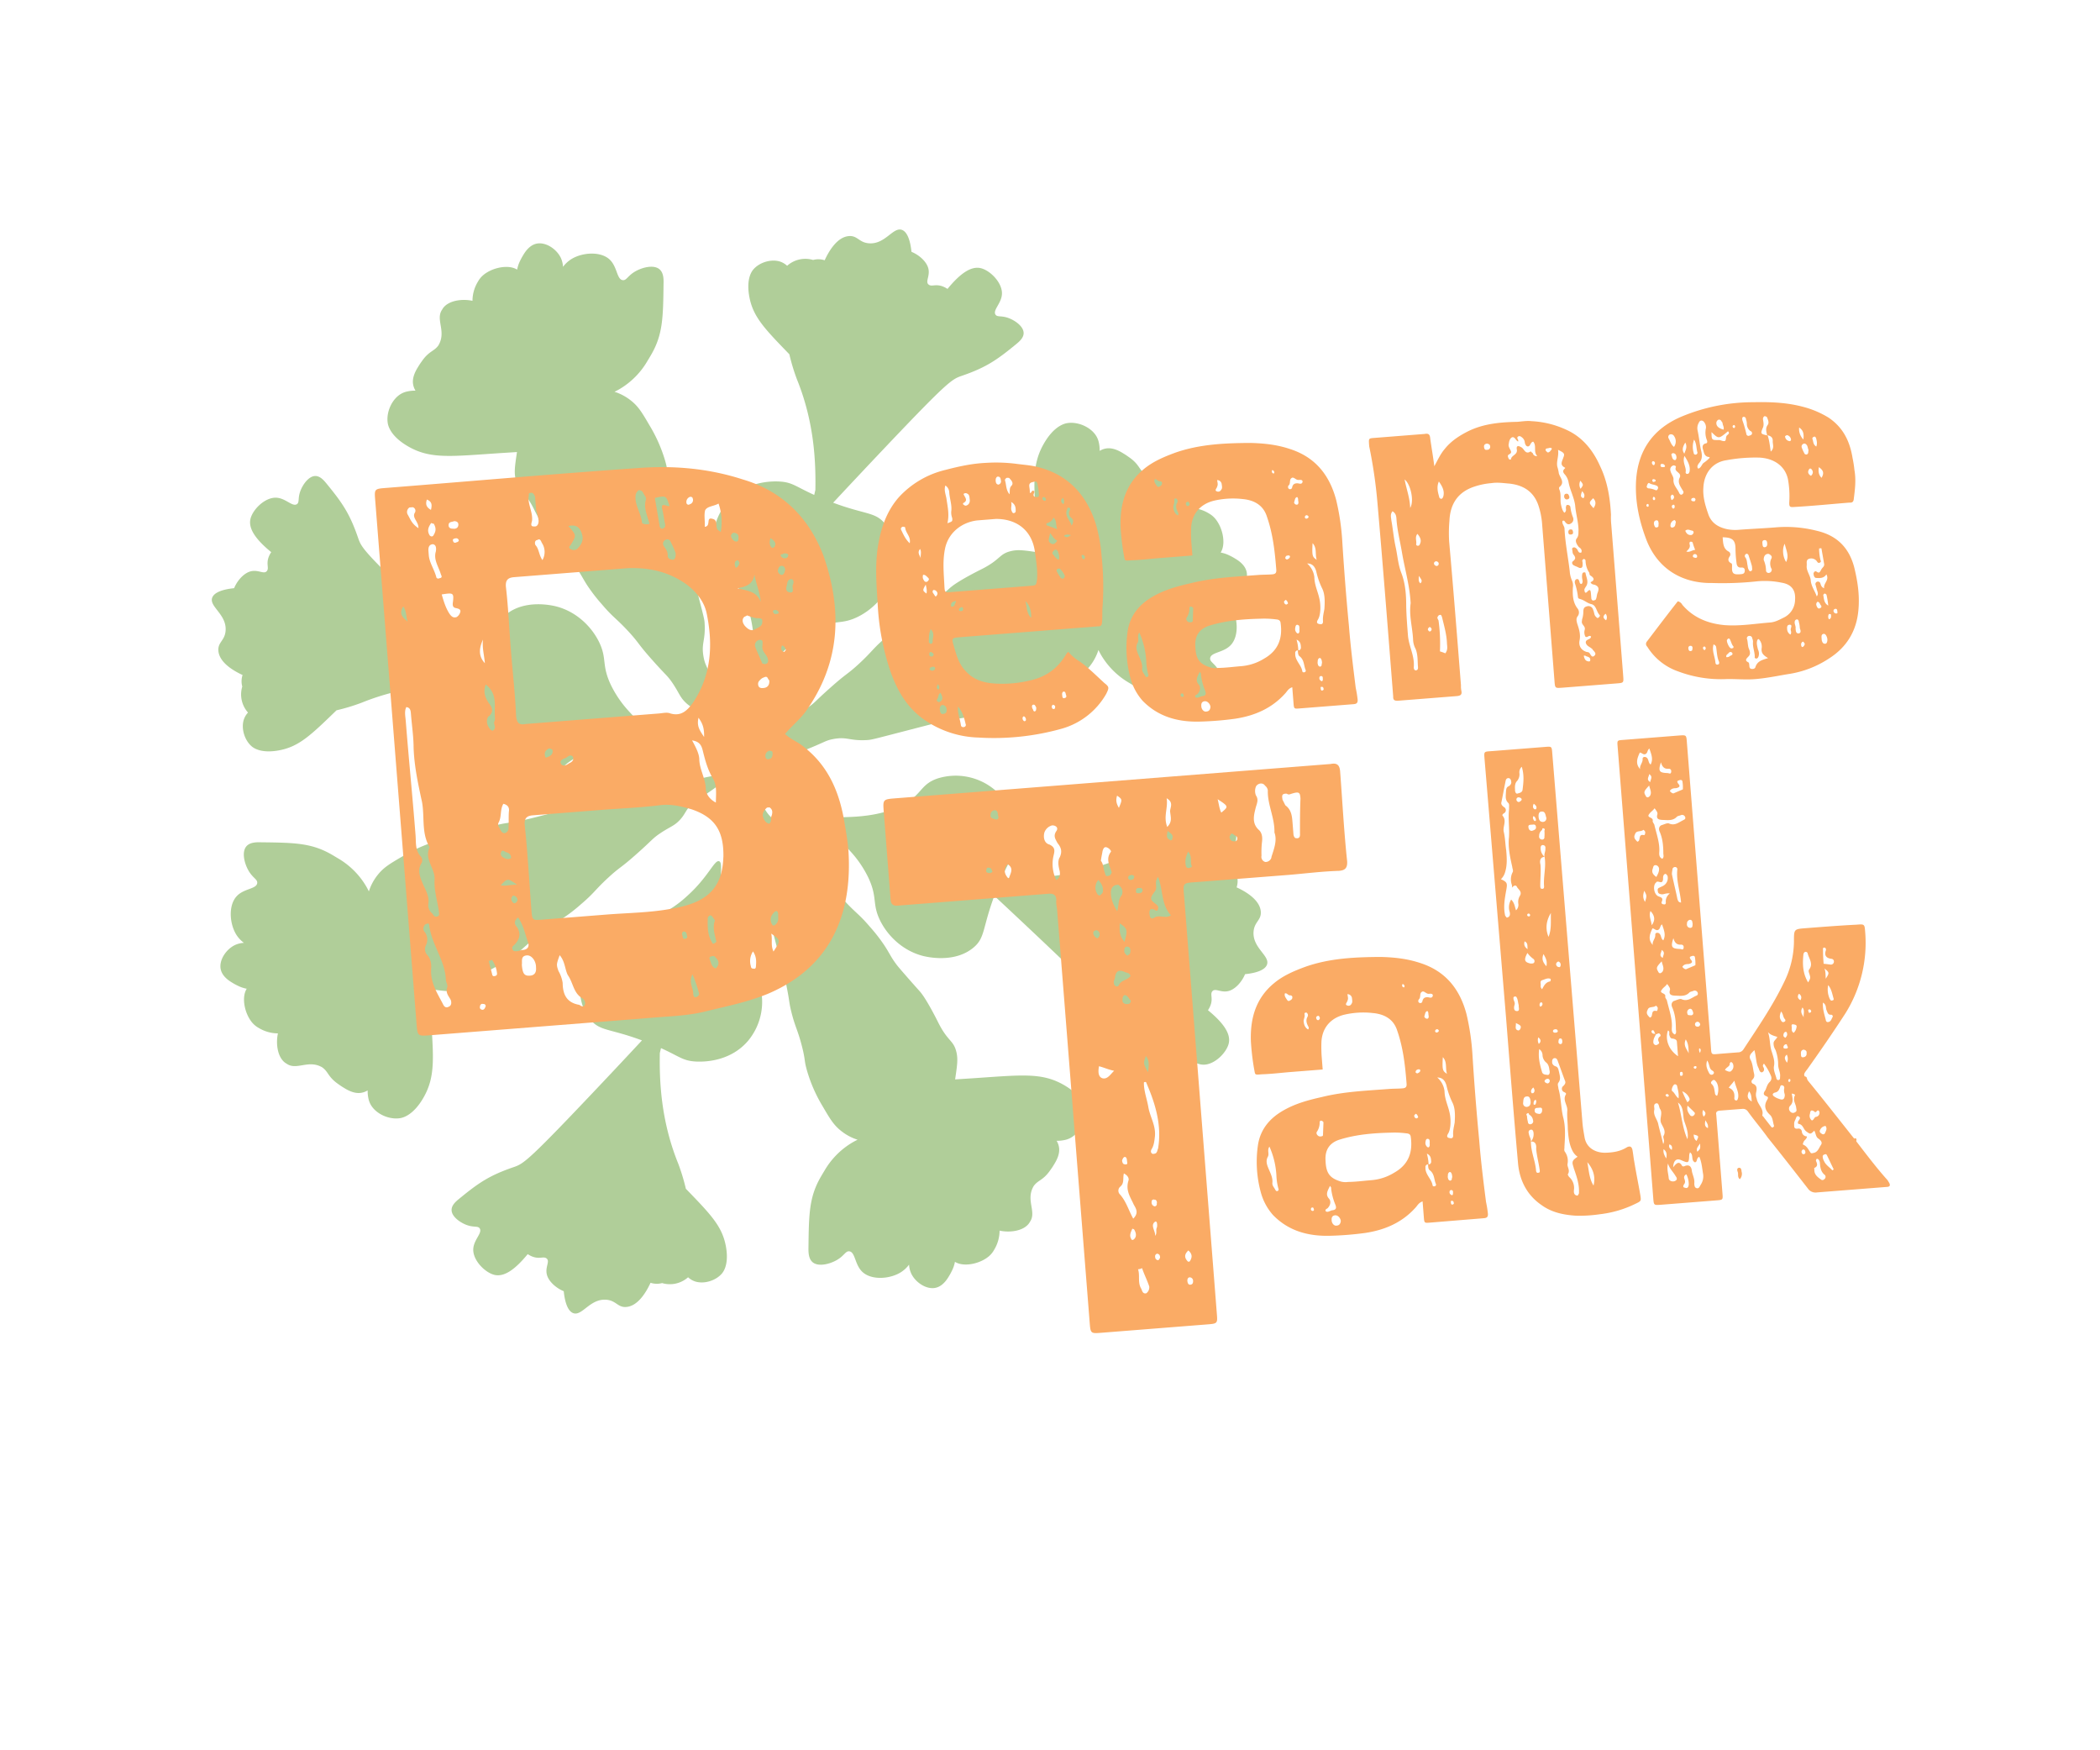 <svg id="Layer_2" data-name="Layer 2" xmlns="http://www.w3.org/2000/svg" viewBox="0 0 1200 1000"><defs><style>.cls-1{fill:#b0ce99;}.cls-2{fill:#faab65;}</style></defs><title>Beans Talk</title><path class="cls-1" d="M204.74,307.63c-4.79-14-8.93-20.11-18.28-31.49-1.42-1.73-3.6-4.26-6.38-4.18-3.68.12-7,4.76-8.41,8.5-1.61,4.26-.42,6.51-2,7.58-2.63,1.72-6.56-3.63-12.09-3.69-6.42-.08-13.33,6.93-14.49,12.27-1.23,5.6,3.35,11.86,11.9,18.85a12.53,12.53,0,0,0-1.67,3.38c-1.13,3.72.46,5.74-.79,7.36-1.77,2.3-5.29-1.33-10.14.49-3.49,1.31-6.88,5.14-8.61,9.35-6.17.62-11.55,2.31-12.58,5.61-1.58,5,8.38,9.44,7.72,18.63-.41,5.75-4.49,6.56-4.14,11.46.51,7,9.22,11.79,13.83,13.9a11.53,11.53,0,0,0-.17,6.61,15.57,15.57,0,0,0,3,14.53,4.11,4.11,0,0,0,.29.3,11.22,11.22,0,0,0-2.3,3.73c-1.8,5,.15,11.89,4.31,15.53.93.81,5.13,4.23,15.4,2.41,11.65-2.07,18.36-8.61,33.14-22.93a113.78,113.78,0,0,0,14.32-4.33c24.81-10.07,47.76-10.81,63.22-10.54l2.81.66c-4.87,10.76-7.24,12.49-7.65,19.85-.22,4-.43,19.38,11.71,29.81A34.74,34.74,0,0,0,309.22,448C320,444.44,318,438,331.3,431.8c11.51-5.36,24.43-5.8,30.55-6,10.78-.37,16.87,1.13,17.59-.92.95-2.69-9.13-6.24-19.93-18.36A62,62,0,0,1,349,391.18c-5.11-10.89-2.3-14.42-6.06-23.05-3.88-8.91-12.65-18.39-24.95-21.62-1.82-.48-17.83-4.45-28.86,4.6-6.91,5.68-5.09,10.91-12.07,29.67-9.87-9.19-20.73-19.38-32.43-30.49C208.57,316,206.58,313,204.74,307.63Z"/><path class="cls-1" d="M549.26,214.84c14-4.79,20.12-8.93,31.5-18.29,1.72-1.42,4.26-3.59,4.17-6.38-.11-3.68-4.76-7-8.5-8.41-4.25-1.61-6.51-.42-7.57-2-1.73-2.63,3.62-6.55,3.69-12.08.07-6.42-6.94-13.34-12.28-14.5-5.6-1.22-11.86,3.35-18.85,11.9a12.5,12.5,0,0,0-3.38-1.66c-3.72-1.14-5.74.46-7.36-.8-2.29-1.77,1.34-5.29-.49-10.14-1.3-3.49-5.14-6.88-9.35-8.61-.62-6.16-2.31-11.55-5.61-12.58-5-1.57-9.44,8.38-18.63,7.72-5.74-.41-6.56-4.49-11.46-4.13-7,.5-11.79,9.21-13.9,13.82a11.53,11.53,0,0,0-6.61-.17,15.58,15.58,0,0,0-14.53,3.05l-.3.28a11.28,11.28,0,0,0-3.73-2.3c-5-1.79-11.89.16-15.52,4.31-.81.93-4.23,5.13-2.41,15.41,2.06,11.64,8.6,18.35,22.92,33.13a113.78,113.78,0,0,0,4.33,14.32c10.07,24.81,10.81,47.77,10.54,63.22q-.33,1.39-.66,2.82c-10.76-4.88-12.49-7.24-19.84-7.66-4-.22-19.39-.42-29.82,11.71a34.74,34.74,0,0,0-6.67,32.54c3.52,10.74,10,8.83,16.15,22.08,5.36,11.52,5.81,24.44,6,30.55.37,10.78-1.13,16.87.92,17.59,2.69,1,6.24-9.13,18.36-19.92a62,62,0,0,1,15.32-10.51c10.89-5.11,14.42-2.3,23.05-6.06,8.91-3.88,18.39-12.65,21.62-24.94.48-1.83,4.45-17.84-4.6-28.87-5.67-6.91-10.91-5.08-29.67-12.06,9.19-9.87,19.38-20.73,30.49-32.43C540.86,218.67,543.9,216.67,549.26,214.84Z"/><path class="cls-1" d="M640.49,585c4.79,14,8.93,20.12,18.28,31.5,1.42,1.73,3.6,4.26,6.38,4.17,3.69-.11,7-4.76,8.42-8.49,1.6-4.26.41-6.52,2-7.58,2.63-1.72,6.56,3.62,12.09,3.69,6.42.08,13.33-6.94,14.5-12.27,1.22-5.61-3.36-11.86-11.9-18.85a13,13,0,0,0,1.66-3.39c1.14-3.72-.46-5.74.79-7.36,1.78-2.29,5.3,1.34,10.15-.48,3.48-1.31,6.87-5.15,8.6-9.36,6.17-.62,11.55-2.3,12.58-5.6,1.58-5-8.38-9.45-7.72-18.64.42-5.74,4.5-6.56,4.14-11.46-.5-7-9.21-11.79-13.82-13.9a11.5,11.5,0,0,0,.17-6.6,15.62,15.62,0,0,0-3.05-14.54l-.28-.3a11.26,11.26,0,0,0,2.29-3.73c1.8-5-.15-11.88-4.31-15.52-.92-.81-5.13-4.23-15.4-2.41-11.64,2.06-18.35,8.6-33.14,22.92a116.05,116.05,0,0,0-14.31,4.33c-24.82,10.07-47.77,10.81-63.22,10.54l-2.82-.66c4.87-10.76,7.24-12.49,7.65-19.84.23-4,.43-19.39-11.7-29.81A34.75,34.75,0,0,0,536,444.69c-10.74,3.52-8.83,10-22.08,16.16-11.52,5.35-24.44,5.8-30.56,6-10.77.37-16.86-1.13-17.59.92-.94,2.69,9.14,6.24,19.93,18.36a62,62,0,0,1,10.5,15.32c5.12,10.89,2.3,14.42,6.06,23.05,3.89,8.91,12.65,18.39,25,21.62,1.83.48,17.84,4.45,28.86-4.6,6.92-5.67,5.09-10.9,12.07-29.67,9.87,9.19,20.73,19.38,32.43,30.49C636.66,576.61,638.66,579.65,640.49,585Z"/><path class="cls-1" d="M293.72,666.75c-14,4.79-20.12,8.93-31.5,18.29-1.73,1.41-4.26,3.59-4.17,6.38.11,3.68,4.76,7,8.49,8.41,4.26,1.61,6.51.41,7.58,2,1.72,2.64-3.62,6.56-3.69,12.09-.08,6.42,6.94,13.33,12.27,14.5,5.61,1.22,11.86-3.35,18.85-11.9a12.65,12.65,0,0,0,3.38,1.66c3.72,1.14,5.75-.46,7.37.8,2.29,1.77-1.34,5.29.48,10.14,1.31,3.49,5.15,6.87,9.36,8.6.61,6.17,2.3,11.55,5.6,12.58,5,1.58,9.45-8.38,18.63-7.72,5.75.42,6.56,4.5,11.46,4.14,7-.5,11.79-9.21,13.91-13.82a11.49,11.49,0,0,0,6.6.17,15.63,15.63,0,0,0,14.54-3.05l.29-.28a11.33,11.33,0,0,0,3.74,2.3c5,1.79,11.88-.16,15.52-4.32.81-.92,4.23-5.12,2.41-15.4-2.06-11.64-8.6-18.35-22.92-33.14a114.73,114.73,0,0,0-4.34-14.31c-10.07-24.82-10.81-47.77-10.54-63.22.22-.93.44-1.87.67-2.82,10.75,4.88,12.48,7.24,19.84,7.66,4,.22,19.38.42,29.81-11.71A34.74,34.74,0,0,0,434,562.28c-3.51-10.74-10-8.83-16.15-22.08-5.35-11.52-5.8-24.44-6-30.55-.38-10.78,1.13-16.87-.93-17.59-2.68-.95-6.23,9.13-18.35,19.92a62,62,0,0,1-15.32,10.51c-10.89,5.11-14.43,2.3-23.06,6.06-8.91,3.88-18.38,12.65-21.62,24.94-.48,1.83-4.44,17.84,4.6,28.86,5.68,6.92,10.91,5.09,29.67,12.07-9.18,9.87-19.38,20.73-30.49,32.43C302.12,662.92,299.08,664.92,293.72,666.75Z"/><path class="cls-1" d="M376.73,153.74c-3.29-2.6-9.58-1-13.54,1.22-4.51,2.53-5.13,5.36-7.32,5.1-3.55-.43-3.05-7.95-7.81-12.06-5.2-4.49-15.4-3.8-21.59.05a17.65,17.65,0,0,0-4.75,4.4,13.94,13.94,0,0,0-1.25-5.12c-2.38-5-8.46-9.1-13.61-8.17-3.73.66-6.25,3.83-7.83,6.5a34.68,34.68,0,0,0-1.85,3.39,19.28,19.28,0,0,0-1.67,5,9,9,0,0,0-1.79-.86c-5-1.78-12.83,0-17.59,4a13.26,13.26,0,0,0-3,3.68,21.16,21.16,0,0,0-3.14,11c-5.79-1.27-13.68-.28-16.87,4.25a7.07,7.07,0,0,0-.44.73h0c-4,5.65,2.45,12.35-2,20.19l0,.05c-2.48,3.72-5.35,3.21-9.55,9.19-.63.9-1.43,2-2.19,3.3-1.74,2.75-3.49,6.34-2.88,10a10.2,10.2,0,0,0,1.36,3.61,20.41,20.41,0,0,0-5.41.64,11.81,11.81,0,0,0-2.84,1.18c-5.22,3-8.56,10.44-7.61,16.65.21,1.38,1.36,7.43,11.62,13.37,12.74,7.37,24.26,5.74,52.63,3.85l9.6-.61c-.08.55-.15,1.07-.22,1.53-1,6.82-1.45,10.22-.51,14.09,1.68,7,4.89,5.74,10.62,17.35,0,0,5.8,11.76,9.71,16.62,1,1.26.49.5,7.35,8.33,5.19,5.93,5.89,6.82,6.5,7.63,3.31,4.4,3.8,6.15,6.83,10.8a97,97,0,0,0,8.25,10.66c6.52,7.65,8,7.77,15.05,15.37,6.47,7,5,6.66,14,16.73,7.55,8.51,8.35,8.49,11.39,13,3.86,5.74,4.14,8.13,8,11.57,3.43,3,5.05,2.81,8.53,6.38,2.48,2.56,2.84,3.89,5.81,8.25,3.24,4.75,8.27,12.12,10.11,11.41,2.57-1-1.84-17.27-2.3-18.95a153.7,153.7,0,0,0-5.73-16.3c-4.95-12.62-5.79-12.52-6.68-17-1.62-8.26,1.1-9.41.53-19.46-.14-2.66-.38-3.32-5.26-22.16-4.4-17-5-19.36-5.71-23.05-1.72-8.6-1.23-8.62-2.72-14.51-2.12-8.39-3.51-9.93-5.84-18.81-2.29-8.73-1.2-8.24-3.14-14.86A85.57,85.57,0,0,0,371.14,243c-4.14-7.07-6.2-10.61-10.42-14a29.39,29.39,0,0,0-9.58-5.17c1-.48,2-1,3-1.59a44.69,44.69,0,0,0,16-16.3c.7-1.12,1.31-2.16,1.86-3.1,6.81-11.68,6.93-21.38,7.17-40.77C379.25,159.5,379.21,155.7,376.73,153.74Z"/><path class="cls-1" d="M697.84,396.9c2.6-3.28,1-9.57-1.23-13.53-2.52-4.51-5.35-5.13-5.09-7.33.43-3.54,8-3.05,12.06-7.8,4.49-5.2,3.79-15.4-.05-21.59a17.65,17.65,0,0,0-4.4-4.75,13.77,13.77,0,0,0,5.12-1.26c5-2.37,9.09-8.45,8.17-13.6-.67-3.73-3.83-6.25-6.51-7.83a31.65,31.65,0,0,0-3.38-1.85,18.56,18.56,0,0,0-5-1.67,9.68,9.68,0,0,0,.86-1.8c1.78-5,0-12.82-4-17.59a13.36,13.36,0,0,0-3.67-3,21.3,21.3,0,0,0-11-3.13c1.27-5.79.28-13.68-4.26-16.87a6.15,6.15,0,0,0-.73-.44h0c-5.65-4-12.36,2.45-20.19-2l-.06,0c-3.71-2.48-3.21-5.35-9.18-9.55-.9-.63-2-1.43-3.3-2.19-2.76-1.75-6.35-3.49-10-2.88a10.33,10.33,0,0,0-3.62,1.36,20.38,20.38,0,0,0-.63-5.41,11.65,11.65,0,0,0-1.18-2.84c-3-5.22-10.44-8.57-16.65-7.62-1.38.22-7.43,1.36-13.37,11.63-7.38,12.74-5.74,24.26-3.85,52.63.23,3.49.43,6.68.6,9.6l-1.52-.22c-6.82-1-10.23-1.45-14.09-.51-7,1.68-5.74,4.89-17.36,10.62,0,0-11.75,5.8-16.61,9.71-1.27,1-.51.49-8.33,7.34-5.94,5.2-6.83,5.9-7.63,6.51-4.4,3.31-6.16,3.79-10.81,6.83a96.72,96.72,0,0,0-10.66,8.25c-7.64,6.52-7.76,8-15.37,15.05-7,6.47-6.65,5-16.72,14-8.51,7.55-8.49,8.35-13,11.39-5.74,3.86-8.13,4.14-11.57,8-3,3.42-2.81,5-6.39,8.53-2.55,2.48-3.88,2.84-8.24,5.81-4.75,3.24-12.13,8.27-11.42,10.11,1,2.57,17.28-1.85,19-2.31a152.06,152.06,0,0,0,16.3-5.72c12.62-4.95,12.51-5.8,17-6.68,8.26-1.62,9.41,1.1,19.46.53,2.66-.15,3.31-.38,22.15-5.26,17-4.4,19.37-5,23-5.71,8.61-1.72,8.63-1.23,14.51-2.72,8.4-2.12,9.94-3.51,18.81-5.84s8.25-1.2,14.86-3.14a85,85,0,0,0,19.84-8.83c7.07-4.13,10.6-6.2,14-10.42a29.18,29.18,0,0,0,5.17-9.57c.47,1,1,2,1.58,3a44.7,44.7,0,0,0,16.31,16c1.11.7,2.16,1.31,3.1,1.86,11.68,6.81,21.37,6.93,40.77,7.17C692.08,399.43,695.87,399.39,697.84,396.9Z"/><path class="cls-1" d="M464.46,721.24c3.29,2.6,9.58,1,13.53-1.22,4.52-2.53,5.13-5.36,7.33-5.09,3.55.43,3.05,8,7.81,12.05,5.2,4.5,15.39,3.8,21.58-.05a17.2,17.2,0,0,0,4.75-4.4,13.92,13.92,0,0,0,1.26,5.12c2.38,5,8.46,9.1,13.6,8.18,3.73-.67,6.25-3.84,7.83-6.51a30.85,30.85,0,0,0,1.85-3.39,18.91,18.91,0,0,0,1.68-5,9.28,9.28,0,0,0,1.79.85c5,1.78,12.83,0,17.59-4a13.26,13.26,0,0,0,3-3.68,21.26,21.26,0,0,0,3.13-11c5.8,1.27,13.68.28,16.87-4.25a7.2,7.2,0,0,0,.45-.73h0c4-5.65-2.45-12.35,2-20.19l0-.05c2.49-3.72,5.35-3.21,9.55-9.18.64-.91,1.44-2,2.2-3.31,1.74-2.75,3.49-6.34,2.87-10a10,10,0,0,0-1.36-3.61,20.48,20.48,0,0,0,5.42-.64,11.75,11.75,0,0,0,2.83-1.18c5.23-3,8.57-10.44,7.62-16.64-.21-1.39-1.36-7.44-11.62-13.38-12.74-7.37-24.27-5.74-52.64-3.85l-9.59.61c.08-.55.15-1.06.22-1.53,1-6.81,1.44-10.22.51-14.09-1.69-7-4.89-5.74-10.62-17.35,0,0-5.81-11.76-9.71-16.62-1-1.26-.5-.5-7.35-8.33-5.2-5.93-5.89-6.82-6.5-7.63-3.32-4.4-3.8-6.15-6.84-10.8a94.61,94.61,0,0,0-8.25-10.66c-6.51-7.65-8-7.76-15-15.37-6.47-7-5-6.66-14-16.73-7.55-8.51-8.36-8.49-11.39-13-3.86-5.74-4.14-8.13-8-11.57-3.43-3-5.05-2.81-8.53-6.38-2.49-2.56-2.84-3.89-5.82-8.25-3.24-4.75-8.26-12.12-10.11-11.41-2.56,1,1.85,17.28,2.31,18.95a151.3,151.3,0,0,0,5.72,16.3c5,12.62,5.8,12.52,6.68,17,1.63,8.26-1.09,9.41-.53,19.46.15,2.66.38,3.32,5.27,22.16,4.4,17,5,19.36,5.7,23.05,1.73,8.6,1.24,8.62,2.72,14.51,2.12,8.39,3.52,9.93,5.84,18.81s1.21,8.24,3.15,14.86A84.94,84.94,0,0,0,470.05,632c4.13,7.07,6.2,10.61,10.42,14a29.07,29.07,0,0,0,9.58,5.17c-1,.48-2,1-3,1.59A44.8,44.8,0,0,0,471,669.07c-.69,1.12-1.3,2.16-1.85,3.1-6.82,11.68-6.94,21.38-7.17,40.77C461.94,715.48,462,719.28,464.46,721.24Z"/><path class="cls-1" d="M140.67,483.68c-2.6,3.29-1,9.58,1.22,13.53,2.53,4.52,5.36,5.13,5.09,7.33-.43,3.55-7.95,3-12,7.81-4.5,5.2-3.8,15.39,0,21.58a17.2,17.2,0,0,0,4.4,4.75,13.92,13.92,0,0,0-5.12,1.26c-5,2.38-9.1,8.46-8.18,13.6.67,3.73,3.84,6.25,6.51,7.83a30.85,30.85,0,0,0,3.39,1.85,18.91,18.91,0,0,0,5,1.68,9.28,9.28,0,0,0-.85,1.79c-1.78,5,0,12.83,4,17.59a13.26,13.26,0,0,0,3.68,3,21.26,21.26,0,0,0,11,3.13c-1.27,5.8-.28,13.68,4.25,16.87a7.2,7.2,0,0,0,.73.45h0c5.65,4,12.35-2.45,20.19,2l0,0c3.72,2.49,3.21,5.35,9.18,9.55.91.64,2,1.44,3.31,2.2,2.75,1.74,6.34,3.49,10,2.87a10,10,0,0,0,3.61-1.36,20.48,20.48,0,0,0,.64,5.42,11.75,11.75,0,0,0,1.18,2.83c3,5.23,10.44,8.57,16.64,7.62,1.39-.21,7.44-1.36,13.38-11.62,7.37-12.75,5.74-24.27,3.85-52.64-.23-3.49-.43-6.68-.61-9.59l1.53.22c6.81,1,10.22,1.44,14.09.51,7-1.69,5.74-4.89,17.35-10.62,0,0,11.76-5.81,16.62-9.71,1.26-1,.5-.5,8.33-7.35,5.93-5.2,6.82-5.9,7.63-6.5,4.4-3.32,6.15-3.8,10.8-6.84a95.79,95.79,0,0,0,10.66-8.25c7.65-6.51,7.76-8,15.37-15,7-6.47,6.66-5,16.73-14,8.51-7.55,8.49-8.36,13-11.39,5.74-3.86,8.13-4.14,11.57-8,3-3.43,2.81-5.05,6.38-8.53,2.56-2.49,3.89-2.84,8.25-5.82,4.75-3.24,12.12-8.26,11.41-10.11-1-2.56-17.28,1.85-18.95,2.31a151.3,151.3,0,0,0-16.3,5.72c-12.62,4.95-12.52,5.8-17,6.68-8.26,1.63-9.41-1.09-19.46-.53-2.66.15-3.32.38-22.16,5.27-17,4.4-19.36,5-23.05,5.7-8.6,1.73-8.62,1.24-14.51,2.72-8.39,2.12-9.93,3.52-18.81,5.84s-8.24,1.21-14.86,3.15a84.94,84.94,0,0,0-19.83,8.82c-7.07,4.13-10.61,6.2-14,10.42a29.07,29.07,0,0,0-5.17,9.58c-.48-1-1-2-1.59-3a44.8,44.8,0,0,0-16.3-16.05c-1.12-.69-2.16-1.3-3.1-1.85-11.68-6.82-21.38-6.94-40.77-7.17C146.43,481.16,142.63,481.2,140.67,483.68Z"/><path class="cls-2" d="M460.29,406.67c19.84-27.82,21.26-57.48,10.33-89-8.29-21.86-23.56-37.07-46.12-43.73-19.74-6.41-40-8.1-60.54-6.48-47.57,3.29-95.54,7.54-143.07,11.29-7,.55-7,.55-6.48,7.08L238,584.59c.58,7.46.58,7.46,8,6.87l128.16-10.11c9.79-.77,20.08-1.12,30.19-3.79,11.5-2.78,23-5.1,34.4-9.75,36.75-15.56,48.38-46.49,46.06-81.94-.41-5.13-1.28-10.22-2.15-15.31-2.79-17.6-9.17-33-23.64-44.09-3-2.58-7.36-4.11-10.42-7.15C452.49,414.79,456.89,411.16,460.29,406.67Zm-12.76-90.43c1.4-.11,2.33-.19,2.87.71a1.72,1.72,0,0,1-1.72,2,2.57,2.57,0,0,1-2.44-1.22C445.63,315.92,447.6,317.17,447.53,316.24Zm-7.26-8.81c2.47,1.68,3.52,3,2.27,5a1.75,1.75,0,0,1-1.37.58C439.67,311.7,439.52,309.83,440.27,307.43Zm-45.94-23.58c.93-.07,1.43.36,1.47.83a2.47,2.47,0,0,1-1.61,3.4,1.18,1.18,0,0,1-1.94-.78A3.13,3.13,0,0,1,394.33,283.85Zm-15.15,27.93a2.41,2.41,0,0,1,1.14-3.37,2,2,0,0,1,2.91,1.18,56.35,56.35,0,0,1,2.84,6.34c.15,1.86-.21,3.29-1.1,3.83-1.87.15-3.34-.67-3.45-2.07C381.77,314.86,380.26,313.57,379.18,311.78ZM382.54,289c-.86,1-5.38-2.85-4.05,2.2.69,2.76.91,5.55,1.6,8.32.07.93.14,1.86-1.22,2.44s-1.94-.79-2.05-2.19l-2.61-15.27C380.66,283.06,380.66,283.06,382.54,289Zm-19.27-6.45a4.68,4.68,0,0,1,1.68-2.47,2.54,2.54,0,0,1,2.44,1.21c.58,1.36,2.13,3.12,1.73,4.08-1.49,4.81.7,8.86,2,13.91-2.29.65-4.23-.13-4.27-.6C366.45,293.09,362.32,288.26,363.27,282.55Zm-38.43,18c5.51-1.37,7.21,2.25,7.93,5.47s-1,5.7-3.14,7.75a3.53,3.53,0,0,1-3.77-.17c-1-.86-.57-1.36.29-2.37C329.47,305.85,329.47,305.85,324.84,300.59Zm-15.19,9.64a9.37,9.37,0,0,1,.31,9.82c-2.12-3.11-1.91-6.41-4-8.59-.58-1.37-.22-2.8,1.18-2.91C308.5,307.51,309.07,308.87,309.65,310.23ZM302,284.11c.4-1-.18-2.33.75-2.41,1.83-.61,2.41.75,3,2.11l.59,7.46a32.37,32.37,0,0,1,1.41,6c.15,1.87-.64,3.81-2.54,3.49-2.33.18-1.54-1.76-1.19-3.19C304.53,292.81,301.87,288.8,302,284.11ZM290.8,463.66c-.24,2.83,0,6.09-.23,8.92A3,3,0,0,1,288.5,476c-1.86.15-2.48-1.68-3.05-3a2.86,2.86,0,0,1-.69-2.76c2.07-3.45.81-7.57,2.88-11C290.51,459.93,291.12,461.75,290.8,463.66ZM292,490.29c-1.79,1.08-3.26.26-4.74-.56-1-.86-1.54-1.76-.72-3.23.39-1,1.87-.14,2.37.29C290.31,487.14,292.25,487.93,292,490.29ZM259.43,297.78c.93-.07,2.37.28,2.48,1.68.15,1.86-1.18,2.9-3.08,2.59-.93.07-2.37-.29-2.48-1.68C256.17,298,258.07,298.35,259.43,297.78ZM243.92,285.4c2.9,1.18,3.05,3,2.34,5.91C243.32,289.67,243.17,287.81,243.92,285.4Zm2.46,13.41c1,.39,1,.39,1.44.35,1.61,2.69,1.3,4.59-.38,7.07-.9.54-1.4.11-1.9-.32C243.92,303.22,244.7,301.29,246.38,298.81Zm-15.93,47.68c2.12,3.12,1.41,6,2.56,8.71C230.5,353.05,227.52,350.94,230.45,346.49ZM231.87,412c-.22-2.8-.91-5.55.3-8,2.37.28,2.52,2.14,2.66,4,.52,6.52,1.5,13,1.51,19.1.38,10.76,2.59,20.9,4.8,31.05,1.62,8.78-.47,17.85,4.38,25.91-3.21,6.82,2.79,11.5,2.84,18.06-.46,6.14,1.42,12.09,2.36,18.11.11,1.4.69,2.76-.67,3.33-1.83.62-2.41-.74-3-1.64a6,6,0,0,1-2.3-5.45c.64-3.8-1-6.95-2.71-10.57-1.73-4.08-4-8.59-1-13.05a3.51,3.51,0,0,0-.76-3.69c-3.09-3.51-2.49-7.77-2.82-12C235.75,455.34,233.56,433.47,231.87,412Zm24.59,163.13c-1.79,1.08-2.83-.24-3.41-1.61-3.31-6.3-7.05-12.1-6.71-19.63.25-2.84,0-6.1-2.56-8.71a5.06,5.06,0,0,1-.4-5.13,7.18,7.18,0,0,0-.59-7.45,2.84,2.84,0,0,1-.3-3.73c0-.47.86-1,1.33-1,.89-.54,1.39-.11,1.47.82,1.35,11.15,9.07,19.92,9.49,31.14.11,1.4,1.19,3.19.8,4.16-1.15,3.37.87,5.08,2,7.34C258.18,573.15,257.82,574.58,256.46,575.16ZM232.85,293.78a3.14,3.14,0,0,1,1.11-3.84l1.86-.15A2.07,2.07,0,0,1,237,293c-1.64,2.95,2.27,5,2.1,8.75C235.16,299.22,234.47,296.46,232.85,293.78Zm16.42,35.75c-1.3-4.59-3.92-8.13-4.25-12.32l-.19-2.34c-.14-1.86.18-3.76,2.51-3.95,1.9.32,2,2.19,1.73,4.09-1.5,4.81,1.63,8.78,2.93,13.37.54.89.61,1.83-.79,1.94C250.32,330.85,249.35,330.46,249.27,329.53Zm26.55,247.39c-.93.07-1.93-.79-1.54-1.76-.07-.93.78-1.94,1.75-1.54a1.23,1.23,0,0,1,1.51,1.28C277.15,575.87,276.76,576.84,275.82,576.92ZM263.05,349.55a4.84,4.84,0,0,1-2.11,3c-1.83.61-2.84-.25-3.88-1.57-2.12-3.12-3.35-6.77-4.65-11.36,6.49-1,7-1,6.43,4.18-.32,1.9-.21,3.3,1.69,3.62C262,347.76,263.4,348.11,263.05,349.55Zm-4.13-40.48c-.54-.89.35-1.43,1.75-1.54a1.5,1.5,0,0,1,1.51,1.29c0,.46-.86,1-1.33,1C260,310.4,259,310,258.92,309.07Zm23.82,248.54a1,1,0,0,1-1.47-.82c-.69-2.76-1.34-5-2-7.81a3.62,3.62,0,0,0,1.83-.62A15.79,15.79,0,0,1,284,556.1,1.24,1.24,0,0,1,282.74,557.61ZM276,365.41c-.56,4.73.7,8.85,1.07,13.51C273,374.56,274,369.78,276,365.41Zm3.33,36.31c-2.12-3.12-3.31-6.3-1.77-10.65,7,5.55,4.72,12.29,5.23,18.82a4.19,4.19,0,0,1-.28,2.37c-.82,1.47,1.69,3.61-1,5.23l-1-.39c-2.05-2.18-2.7-4.48-1.95-6.88.43-.5.39-1,.86-1C282.09,406.66,281.44,404.37,279.35,401.72Zm16.16,103.77c-4.23-.14-6.48,1-9.36.27C290.05,501.7,290.05,501.7,295.51,505.49Zm.24,8.89c-.4,1-1.26,2-2.22,1.58a2.88,2.88,0,0,1-1.19-3.19c.42-.5.82-1.47,1.32-1A2.58,2.58,0,0,1,295.75,514.38Zm-2.42,28.8c-1.58-2.22.24-2.84,1.1-3.84,2.58-3,3.29-5.89,1.13-9.47-1.55-1.75-2.16-3.58.49-5.67,3.16,4.44,4,9.53,5.84,14.55.65,2.29-.64,3.8-3,4C297.05,542.88,295.26,544,293.33,543.18Zm13,9.76c.18,2.33-.6,4.27-3.4,4.49-3.26.26-4.3-1.07-4.71-6.19.32-1.91-.87-5.09,2.86-5.39C303.84,545.63,306.46,549.17,306.29,552.94Zm27.51,21.75c-1.33,1-2.41-.75-3.34-.68-6.67-1.35-8.9-5.86-8.95-12.42a19.7,19.7,0,0,0-2.42-6.85c-1.22-3.65-1.22-3.65.7-9,3.09,3.51,3,8.2,4.65,11.36,3.17,4.44,3.18,10.53,8.56,13.39C334,571.39,335.08,573.18,333.8,574.69Zm57.47-38.3c-1.4.11-1-1.33-1.62-2.69,0-.46.36-1.43.82-1.47,1.4-.11,1.94.79,2,2.18C393.06,535.31,392.67,536.28,391.27,536.39Zm6.38,33.26c-.9.54-1.48-.82-1.55-1.75.21-3.3-2.84-6.35-.42-11.23a74.72,74.72,0,0,1,3.65,10.5C399.87,568.07,399,569.54,397.65,569.65ZM409,553.28c-2.41-.75-2.59-3.08-3.17-4.44s-.65-2.3.75-2.41a1.71,1.71,0,0,1,2.4.75C411,548.9,411.2,551.23,409,553.28Zm.14-16c.54.9-.35,1.44-1.71,2-3.17-4.44-3.11-9.6-3-14.3-.07-.93.36-1.43,1.25-2,.94-.08,1.48.82,2,1.71.51.44,1.05,1.33.62,1.83C407.21,530.44,408.4,533.63,409.16,537.32Zm4.21-47.69c-.54,16.92-8.26,26-29.09,29.49-12.47,2.39-25.13,2.45-37.71,3.44l-36.82,2.91c-5.13.4-5.59.44-6-4.69-1.28-16.31-2.14-33.12-3.89-49.4-.3-3.73,1-5.23,4.72-5.53l38.68-3.05c11.18-.88,21.94-1.26,33.09-2.61,6.49-1,12.69.4,18.93,2.26C408.78,467,413.63,475.07,413.37,489.63Zm-99.62-62a3.59,3.59,0,0,1,1.94.79c.69,2.76-1.57,3.87-3.86,4.52C310.67,430.2,311.5,428.73,313.75,427.61Zm9.8,5.33c.9-.55,2.19-2.05,3.69-.77,1.12,2.26-.67,3.34-2,3.92-1.33,1-3.58,2.16-4.66.36C319.43,434.2,322.19,433.51,323.55,432.94Zm78-4.28c1.37,5.52,2.75,11,6,16.41,2.2,4.05,1.6,8.31,1.54,13.48-3.92-2-5.57-5.19-5.76-7.52,0-6.1-3.71-11.43-3.72-17.53-.26-3.26-1.92-6.41-4.11-10.46C399.73,423.64,400.84,425.9,401.53,428.66Zm-2.4-18.57c2.62,3.55,3.31,6.3,3.21,11C399.68,417.08,398.1,414.86,399.13,410.09Zm-3.46-8.17c-3,4-6.44,7.55-12.68,5.69-1.94-.78-4.23-.13-6.56.05l-76,6c-3.69.75-5.2-.53-5.53-4.73-.49-12.15-1.95-24.7-2.94-37.28-1-12.12-1.45-24.27-2.87-36.35-.29-3.73,1-5.24,4.72-5.53l64.78-5.12c12.16-.48,23.6,1.89,34.05,9.51,5.49,4.26,9.66,9.56,11.11,16C407.54,368.16,406.61,386.05,395.67,401.92Zm36.26,150.49c0,.46-.36,1.43-1.33,1a1.25,1.25,0,0,1-1.51-1.29,10.08,10.08,0,0,1,1.2-8.53C432.42,546.74,432.17,549.58,431.93,552.41ZM411.86,304c-1.5-1.29-2-1.25-2-1.71-1.08-1.79.53-5.2-2.81-5.88-3.84-1.1-.6,4.27-4.33,4.56.21-3.3-.51-6.52.2-9.39,1.22-2.44,5-2.27,7.67-3.89A32.31,32.31,0,0,1,411.86,304Zm5.82,2.36a2,2,0,0,1,1.71-2c1.9.31,2.91,1.17,2.59,3.07,0,.47.15,1.87-1.25,2C418.83,309.12,418.25,307.76,417.68,306.4Zm3.9,13.76c.46,0,.53.89,1,1.32-.36,1.44-.75,2.41-2.11,3a10.14,10.14,0,0,1-.61-1.82C419.78,321.24,420.18,320.27,421.58,320.16Zm9.55,8.16c.91,5.55,3.14,10.06,3.58,15.66-2.38-6.38-8-6.41-13.28-7.87C426.05,335.28,430.17,334,431.13,328.32Zm-5.68,29.05c-1-1.33-1.66-3.15-.37-4.66.43-.5,1.36-.58,1.79-1.08a33.34,33.34,0,0,0,4.81,1.5c1.9.31,4.19-.34,3.91,2,.22,2.8-2.54,3.48-4.33,4.56C429,360.84,427,359.12,425.45,357.37ZM442,543.64c-1.69-3.62-.51-6.53-1.28-10.22C446.2,537.21,446.2,537.21,442,543.64Zm2.69-19.44a4.48,4.48,0,0,1-2,4.38.9.9,0,0,1-1.44-.36,5,5,0,0,1,0-5.63c.85-1,1.25-2,2.65-2.08C445,521.37,444.6,522.8,444.71,524.2ZM441,465.87c-.82,1.47.26,3.26-1.49,4.81-2.41-.75-3-2.58-3.63-4.4-.15-1.87.67-3.34,2.42-4.88l1.4-.12C441.72,462.54,441.4,464.44,441,465.87Zm-1.6-32.23c-.9.54-1.9-.32-2-1.25a3.13,3.13,0,0,1,2.08-3.45c.93-.07,1.9.32,1.93.79C441.62,431.59,441.3,433.49,439.44,433.64Zm-3.2-40.55c-.93.08-2.8.23-3-2.1-.15-1.87,1.61-3.41,3.43-4,2.26-1.11,2,1.25,2.95,1.65C439.86,391.4,438.57,392.91,436.24,393.09Zm.8-13.66c-.47,0-1-.39-1.44-.35-1.19-3.19-2.84-6.34-4-9.53a3,3,0,0,1,2.5-3.95c2.33-.18,1.55,1.75,1.66,3.15-.68,3.34,2.26,5,2.91,7.27C439.26,377.85,438.9,379.29,437,379.43Zm4.64-30.38a2,2,0,0,1,3.37,1.15c-.43.5-.9.53-1.83.61S441.75,350,441.68,349.05Zm6.53,23.41a2,2,0,0,1-1.62-2.69,1.59,1.59,0,0,1,.4-1,3.16,3.16,0,0,1,2.08,2.65Zm-1.59-44a2.57,2.57,0,0,1-2.09-2.65c.36-1.43.75-2.4,2.15-2.51s2,1.25,2.05,2.18C448.37,327,448,328.39,446.62,328.5Zm3.2,4.91c.36-1.44.75-2.41,2.61-2.55,1.47.82,1.12,2.25.72,3.22-.82,1.47,1.34,5.05-2,4.38C448.29,337.75,449.5,335.31,449.82,333.41Z"/><path class="cls-2" d="M528.05,411.13a57,57,0,0,0,31.11,10.26,143.3,143.3,0,0,0,47.75-5.12,42.58,42.58,0,0,0,25.22-19.84c1.63-3.38,1.85-3.94-1-6.14-4.66-4.24-9.07-8.76-14.23-12.41a24.48,24.48,0,0,1-6.38-5.45,3.59,3.59,0,0,0-1,.9c-4.76,8.22-11.39,13.34-21,15.45a67,67,0,0,1-19.34,1.79c-6.24-.32-12.31-1.73-17-6.77-4.11-4-5.61-9.3-7.1-14.59-1.46-4.75-1.19-4.77,3.65-5.16l78.77-6.21c1.63.14,2.11-.71,2.25-2.34.28-3.27,0-6.23.33-9.5a167.22,167.22,0,0,0-.63-28.62A87.48,87.48,0,0,0,626.06,299c-5.37-16.61-16-28-33.38-32.26-4.14-1-8.22-1.24-12-1.75a90.73,90.73,0,0,0-17.09-.55c-8.09.37-15.53,2-23.22,4A52.84,52.84,0,0,0,513.7,284c-7.2,8.15-10.47,18.14-12.09,28.55-1.77,11.77-.59,23.31.07,35.16a140.79,140.79,0,0,0,6.81,34.9C512.36,394,518,404.07,528.05,411.13Zm79.63-16c1.34-.11,1.18,1.26,1.51,2s.13,1.62-1,1.7c-.78.33-1.12-.45-1.18-1.26S606.64,395.73,607.68,395.11Zm-5.9,7.5c.55.22,1.11.45,1.15,1,.07.81-.14,1.63-1,1.43-.54,0-.85-.48-.92-1.28C601,403.21,601.26,402.92,601.78,402.61Zm-11.63.1a1,1,0,0,1,1.39.43,4.57,4.57,0,0,1,.64,1.31c-.2.82.13,1.61-.93,2-.53,0-.85-.47-.89-1a3.81,3.81,0,0,1-.66-1.57C589.66,403.29,589.88,402.73,590.15,402.71Zm-4.89,6.61a2.12,2.12,0,0,1,1,1.82c0,.54-.21.83-1,.89a1.92,1.92,0,0,1-.94-1.55C584.23,409.94,584.7,409.09,585.26,409.32ZM600,304.55c1.47,1.51,2.18,3.61,4.12,4.27-.94,1.7-2.22,2.61-3.65,1.64C598.18,309,599.91,307,600,304.55Zm2.4,9.82c1-.89,1.9.12,2.23.9.38,1.33,1,2.63.36,4.57-1.67-.67-2.32-2-3.21-3C600.9,316.11,601.63,315,602.39,314.37Zm16.45,2.76c.8-.06.87.74,1.18,1.26-.23.56-.45,1.12-.45,1.12-1.08.08-1.43-1-1.5-1.78C618,317.19,618.28,316.9,618.84,317.13Zm-9.09-26.07c.22-.56.16-1.36,1.28-.91.56.23.6.77.37,1.32a3.29,3.29,0,0,0,.61,4.28c1.72,1.22,1.31,2.88.36,4.58C611.6,297.41,608.16,295,609.75,291.06ZM612,305.77c-1.55.93-2.56,1.82-4,.31C609.24,305.17,610.33,305.36,612,305.77Zm-4.66-21.28a3.47,3.47,0,0,1,.53,3.21c-.25.29-.52.31-.83-.21C606.16,286.75,606.08,285.67,607.33,284.49Zm.38,46c-.51.31-1.07.08-1.65-.41-.62-1-1.54-2.31-2.18-3.62a1,1,0,0,1,.43-1.38,1.27,1.27,0,0,1,1.64.14,13.45,13.45,0,0,1,2.44,3.59A1.62,1.62,0,0,1,607.71,330.45ZM602,295.73c2,1.74,1.15,4.24,2.14,6.6-2.5-.89-4.18-1.57-6.12-2.22l-.09-1.08A5.64,5.64,0,0,0,602,295.73Zm-6.29-11.13c0-.54.5-.58.77-.61a1.4,1.4,0,0,1,1.18,1.26.72.72,0,0,1-.75.87C596.09,285.92,595.51,285.42,595.71,284.6Zm-63.1,98.58c-.54,0-1.39-.44-1.43-1,.21-.83,1-1.16,2.07-1.25a1.17,1.17,0,0,1,1.16,1A1.82,1.82,0,0,1,532.61,383.18ZM529,334c.44,2.13.81,3.46.4,5.11C527.1,337.35,527.1,337.35,529,334Zm2.76,38.47a2.76,2.76,0,0,1,1.72,1.22,1.27,1.27,0,0,1-1.24,1.45c-.82-.21-1.38-.43-1.2-1.53C531,373,531.25,372.73,531.76,372.42Zm7.39,35.4c-1.32.37-1.94-.66-2-2a2.57,2.57,0,0,1,1.11-3.07,2.46,2.46,0,0,1,2.64,2.5C541,406.59,540.77,407.69,539.15,407.82Zm8.33-4.18c2.39,2.79,3.47,6.22,4.3,9.95a1.19,1.19,0,0,1-.68,1.67c-1.05.36-1.9-.12-2-.93C548.57,410.59,547,407.2,547.48,403.64ZM546,344.24c-.45,1.12-.61,2.49-2.25,2.34-.27,0-.31-.51-.31-.51-.13-1.61.88-2.51,2.77-2.66C546.29,344,546.31,344.22,546,344.24Zm3.36,4.88c-.54,0-1.34.1-1.41-.7s.73-1.14,1.24-1.45a.8.8,0,0,1,1.14.72C550.46,348.76,549.94,349.08,549.4,349.12ZM589.21,353c-2.66-2.77-2.37-6-3.19-9.49C588.34,345.5,589.47,349.47,589.21,353Zm-1-74.85c-.48-2.67,1.69-2.57,3-3s1.72,1.22,1.81,2.3a31.73,31.73,0,0,1,.67,5.08c.06.81-.14,1.64-1.24,1.45-1.07.09-2.19-.36-1.76-1.75.21-.83,1-1.7-.42-1.86-.82-.21-.7,1.41-1.8,1.22A15,15,0,0,0,588.17,278.16Zm-10.41,8.66c2.26,1.18,2.68,3,2.58,5.21,0,.54-.21.83-1,1.16a1.16,1.16,0,0,1-1.16-1C577.23,290.38,578.45,288.66,577.76,286.82ZM575.31,273c.54,0,1.35-.11,1.66.41.89,1,2.36,2.52,1.12,4-1.5,1.47-.86,2.77-1.23,5-2.09-2.54-1.76-5.28-2.49-7.65C574,273.86,574.8,273.26,575.31,273Zm-5.19-.67c1.35-.11,1.7.94,1.78,2a1.91,1.91,0,0,1-1.42,2.55c-1.1-.19-1.43-1-1.51-2.05S569.07,272.63,570.12,272.28Zm-19.64,15.07c3.12-1.6.53-3.56.13-5.15a1.65,1.65,0,0,1,2.16-.17c1.11.46,1.22,1.8,1.3,2.88.44,2.13-.53,3.55-2.12,3.95a1.4,1.4,0,0,1-1.12-.45A.67.67,0,0,1,550.48,287.35Zm-9.69-2.75c-.45-2.4-1.45-4.75-.57-7.26a4.91,4.91,0,0,1,2.22,4.15c.3,3.77,1.65,7.18,1.12,10.74a9.26,9.26,0,0,0,.57,3.74c.15,1.88.15,1.88-2.75,2.92C542.61,293.93,541.42,289.15,540.79,284.6Zm-.91,29.56c1.66-9.87,9.84-15.93,18.69-16.89l10.48-.83c11.36-.09,20.49,6,22.29,18.53.7,5.35,1.64,10.42,1.26,15.86-.54,3.56-.27,3.54-4,3.84l-45.44,3.58c-3,.23-3.22.25-3.46-2.7C539.37,328.27,538.55,321.3,539.88,314.16Zm-6.57,23c.24-.29.8-.06,1.36.17,1.45,1.23,1.27,2.33,0,3.51-.31-.52-.58-.49-.6-.76C533.46,339,532.32,338.29,533.31,337.13ZM537,401a1,1,0,0,1-1.39-.44c-.29-.24-.58-.49-.08-1.07.74-.87.34-2.46,1.87-3.67C539,398.63,538.81,400,537,401Zm-.57-7.26c0,.26-.52.31-.54,0-1.45-1.24.12-1.91,0-3C536.54,391.79,537.16,392.83,536.42,393.7Zm-3.49-27.05a1.16,1.16,0,0,1-1,1.16,1.37,1.37,0,0,1-1.18-1.26c.1-2.17-.09-4.59,1.06-7.12C534.45,361.93,532.76,364.5,532.93,366.65Zm-2.62-36.59c.87.75.38,1.33-.12,1.91a1.31,1.31,0,0,1-2.19-.37,3.34,3.34,0,0,1-.52-3.21C528.82,328.29,529.44,329.32,530.31,330.06Zm-4.54-16.41c1,1.82,0,3.78.43,5.38C525.51,317.19,524,315.68,525.77,313.65Zm-9.93-12.74c.54-.05,1.37.16,1.39.43.25,3.22,3.38,5.14,2.6,9-2.63-2.5-3.65-5.12-4.94-7.73C514.56,301.82,515.06,301.24,515.84,300.91Z"/><path class="cls-2" d="M653,400.46c8.83,9,19.88,12,31.77,11.83a181.74,181.74,0,0,0,21-1.65c11.23-1.7,21.17-6,28.87-14.72,1-1.17,1.69-2.57,3.8-3.28l.7,8.87c.27,3.5.27,3.5,3.5,3.24l30.92-2.44c1.61-.12,2.38-.73,2.23-2.61A61.79,61.79,0,0,0,774.7,393c-1.47-11.78-2.94-23.57-3.88-35.4C769.28,341.51,768,325.11,767,309a136.62,136.62,0,0,0-3.45-23.26c-3.86-14.58-12.24-24.74-26.66-29.28-7.22-2.41-14.59-3.18-22.18-3.39-14.6.07-29.16.67-43.12,5.56-6.57,2.42-12.85,5.07-18.18,9.55-10.41,8.67-13.55,20.28-13.07,33.23a141.05,141.05,0,0,0,1.73,15c.87,4.26.05,4.05,4.62,3.69,5.39-.15,11-.87,16.4-1.29l18.28-1.44-.62-7.8c-.21-2.69-.15-5.4-.1-8.11.47-7.88,5.17-13.39,12.86-15.35a47.86,47.86,0,0,1,16.42-1c6.54.56,11.9,3.39,14,10,3.5,10,4.57,20.2,5.38,30.41.17,2.16-.88,2.51-2.5,2.64-2.69.21-5.13.13-7.81.34-12.91,1-25.59,1.48-38.32,4.65-7.45,1.67-14.6,3.59-21.33,7.36-8,4.42-13.49,10.8-14.94,19.85a66.21,66.21,0,0,0,1.6,27.19A31.84,31.84,0,0,0,653,400.46ZM745.58,384c-.52.31-1.35.1-1.39-.43-.56-3.75-4.27-6.16-4.05-10.23a1.42,1.42,0,0,1,1.48-1.74c.09,1.07,0,2.71,1.09,3.43,2.59,2,2.3,5.23,3.3,7.58C746.32,383.09,746.12,383.92,745.58,384Zm-4.71-18.57c2.52,1.16,2.4,3.06,2.53,4.67-.18,1.1-.7,1.41-1.51,1.48A25.78,25.78,0,0,0,740.87,365.39Zm-.13-77.08c-.83-.21-1.43-1-1.2-1.53.45-1.12.34-2.47,1.66-2.84.88.74.42,1.86.75,2.65C742,287.66,741.83,288.49,740.74,288.31Zm14.87,106.22c-.81.06-.87-.74-.89-1,0-.54-.38-1.33.72-1.14.54,0,.85.47.91,1.28C756.39,394.2,756.13,394.22,755.61,394.53Zm.28-6.78c0,.53.1,1.34-.7,1.4-.85-.47-1.43-1-1.25-2.06,0-.54.47-.85,1-.89C756.05,386.38,755.84,387.21,755.89,387.75Zm-.66-8.34a1.25,1.25,0,0,1-.7,1.41c-.81.06-1.12-.45-1.43-1,0-.54-.35-1.06-.13-1.61-.06-.81.12-1.91.91-2.24s1.41.7,1.53,2.31A1.62,1.62,0,0,1,755.23,379.41Zm-5.18-69.11c2.65,2.76,1.31,6.38,2.37,9.55C750.12,318.13,749.59,318.18,750.05,310.3Zm2.08,16.06a44,44,0,0,0,3.49,10c1.62,3.38,1.42,7.73,1.18,11.53-.37,2.2-1,4.41-.81,6.83.1,1.35-.37,2.2-2,1.79-1.09-.19-1.94-.66-1-2.36,1.94-2.86,1.72-9.06.92-12.25-.85-4-2.76-7.62-2.85-12.22a12.22,12.22,0,0,0-4.13-7.78C750.15,321.92,751.4,324,752.13,326.36Zm-5.51-32a1.16,1.16,0,0,1,1.16,1,1.49,1.49,0,0,1-1.28.92.87.87,0,0,1-.87-.75A1.18,1.18,0,0,1,746.62,294.33Zm-10.27-17c1.26-1.18.29-3.27,1.57-4.18,1.26-1.18,2.52,1.15,4.13,1,1.08-.08,2.42-.19,2.26,1.18-.43,1.39-1.55.93-2.64.75-1.91-.12-2.94.5-3.33,2.42a1.16,1.16,0,0,1-1.84.69C735.94,278.94,735.86,277.87,736.35,277.29Zm5.2,79.66c1.1.19.92,1.28,1,2.09-.21.83.42,1.86-.59,2.75a1,1,0,0,1-.83-.2,3,3,0,0,1-1-2.9C740.27,357.87,740.46,356.77,741.55,357Zm-6.09-39.55c.78-.34,1.61-.13,1.65.41.07.8-.7,1.41-1.75,1.76-.27,0-.58-.5-.85-.48A1.53,1.53,0,0,1,735.46,317.4Zm.53,27.28a2.05,2.05,0,0,1-1,.62,1.55,1.55,0,0,1-1.22-1.8,3.83,3.83,0,0,1,1-.89A3.38,3.38,0,0,1,736,344.68Zm-8.72-76.14a1.47,1.47,0,0,1,.92,1.28l-.23.56a1,1,0,0,1-1.16-1C726.78,269.12,726.74,268.58,727.27,268.54ZM664,276.23c.06.81-.7,1.41-1.49,1.74-.76.6-1.36-.16-1.67-.68-.63-1-1.52-2-1.09-3.43,1.33-.38,1.72,1.22,3.07,1.11C663.39,274.93,664.24,275.4,664,276.23Zm9.15,16.59a1.27,1.27,0,0,1-.14,1.64c-2-1.2-2.4-3.06-2.55-4.94.16-1.37.88-2.51.51-3.83a.71.71,0,0,1,.74-.87c.81-.06.85.47,1.16,1a2.1,2.1,0,0,1-.16,1.37C671.55,289.16,672.24,291,673.19,292.82Zm5.66-3.69c-.8.06-1.14-.72-1.2-1.53a1.24,1.24,0,0,1,1.28-.91c.54-.05.6.76.91,1.28C679.62,288.53,679.39,289.09,678.85,289.13Zm19-9.35a1.84,1.84,0,0,1-2.35,1c-1.39-.43-.65-1.3-.17-2.15.68-1.68.68-1.68.2-4.34a2.61,2.61,0,0,1,2.61,2.22C698.23,277.59,698.61,278.91,697.86,279.78ZM683.14,398.35c-.62-1,.43-1.38,1-1.69,1.75-1.77,2.12-4,.92-5.49-2.36-2.52-.65-4.82.5-7.34.31.51.89,1,.67,1.57a34.22,34.22,0,0,0,2.33,9c1,2.36.25,3.23-1.89,3.4C685.29,398.18,684.28,399.07,683.14,398.35Zm6.32,8.16c-1.59.4-3.08-1.38-3-3.28-.13-1.62.62-2.49,2-2.59,1.61-.13,3.11,1.65,3.23,3.26C691.55,405.53,690.81,406.4,689.46,406.51Zm1.81-49.11c9.51-2.91,19.19-3.67,28.91-3.9a53,53,0,0,1,9,.38c1.63.14,2.48.61,2.61,2.22,1.26,9.1-1.73,15.83-9.5,20.23a29.22,29.22,0,0,1-13.19,4.29c-4.3.34-8.58.94-13.17,1a10.6,10.6,0,0,1-4.07-.22c-6.38-1.94-8.49-4.74-8.78-11.76C682.56,363.5,685.19,359.24,691.27,357.4Zm-13.08-4.65a9.14,9.14,0,0,0,1.48-5.25c0-.54.45-1.12,1-.89.27,0,1.12.45,1.16,1-.08,2.44-.17,4.61-.25,7,.06.81-.75.87-1.55.93C678.69,355.69,677.2,353.91,678.19,352.75Zm-3.06,43.53c.79-.33,1.1.18,1.14.72.31.52.09,1.08-.45,1.12a1,1,0,0,1-1.16-1C674.64,396.86,674.86,396.3,675.13,396.28Zm-25-29.14c.95-1.7-.57-3.74.9-5.75a46.51,46.51,0,0,1,4,16.73,33.48,33.48,0,0,0,1.11,7.21,1,1,0,0,1-.43,1.39c-.78.33-1.1-.18-1.41-.7-.64-1.3-1.8-2.29-1.66-3.93.33-2.73-1-5.33-2-7.69S648.69,369.69,650.11,367.14Z"/><path class="cls-2" d="M897.41,302.46c-.81.06-1.3.64-1.22,1.71.06.81.37,1.33,1.45,1.24s1.3-.64,1.26-1.18C898.79,302.89,898.48,302.37,897.41,302.46Z"/><path class="cls-2" d="M879.34,289.54a44.35,44.35,0,0,1,1.78,8.79l7.17,90.87c.32,4,.32,4,4.35,3.72l31.19-2.46c4-.32,4-.32,3.71-4.35l-6.81-86.31a39.57,39.57,0,0,1-.17-5.66c-.5-9.7-2-19.05-6.26-27.91-3.95-8.89-10-16.53-19.22-20.67a53.39,53.39,0,0,0-19.86-4.93c-2.73-.32-5.4.16-8.09.37-9.45.21-18.86.95-27.73,5.16-5.21,2.58-10.1,5.67-13.79,10.29-2.48,2.9-3.86,6-6,9.94-.74-5.89-1.68-11-2.35-16-.17-2.16-1-2.9-3.17-2.46l-28.77,2.27c-3.22.25-3.22.25-3,3.75l.09,1.07a275,275,0,0,1,4.76,32.9c2.81,32.24,5.38,64.77,7.94,97.31l1,12.63c-.1,2.17.75,2.65,3.17,2.46l33.07-2.61c2.15-.17,3.18-.79,2.74-2.92a13,13,0,0,1-.25-3.23c-2.16-27.42-4.33-54.85-6.76-82.25a80.31,80.31,0,0,1,.16-11.64c.38-9,4.17-15.75,12.83-19.14a40.88,40.88,0,0,1,11.17-2.5c3.47-.55,6.76,0,10.3.27C870.8,277.23,876.78,281.09,879.34,289.54ZM908,377.91c-1.9-.12-2.53-1.15-3-3.28.81-.06,1.08-.08,1.1.18,1.12.46,2.75.6,2.61,2.23A.71.71,0,0,1,908,377.91Zm9.78-23.49c-1.72-1.22-2.08-2.27-.3-3.77A3.25,3.25,0,0,1,917.74,354.42Zm-7.4-69.76c1.76,1.76,1.64,3.66.18,5.67C907.84,287.29,907.84,287.29,910.34,284.66Zm-5.42-.11a1,1,0,0,1-.83-.21c-1.14-.72-.66-1.57-.48-2.66.25-.29.23-.56.46-1.12.31.52.6.76.91,1.28A2.49,2.49,0,0,1,904.92,284.55Zm-1.86-9.86c1.8,2.29,1.8,2.29.09,4.59A4.66,4.66,0,0,1,903.06,274.69ZM890.31,257c3.37,1.62,4,2.12,3.05,4.36-.64,2.21-2.37,4.24,1,5.87l0,.27c-1.77,1.49-1.15,2.52,0,3.78a9.34,9.34,0,0,1,2,4.45c.9,4.52,3.1,8.41,3.73,13,.38,4.84,1.82,9.32,1.93,14.18-.14,1.64.23,3-1,4.68-1.24,1.45,0,3.51,1.21,5,1.14.73,2,1.74,1.33,3.14-1.86.42-1.74-1.48-2.61-2.22-.58-.5-1.16-1-2-.66-1,.35-.43,1.38-.37,2.19a3.38,3.38,0,0,0,.4,1.59c1.2,1.53,1.82,2.56-.22,4.08-.76.6-.39,1.92.73,2.38.85.47,1.67.67,2.52,1.15,1.41.7,2.45.08,2.32-1.54a5.93,5.93,0,0,0-.17-2.15c0-.53.2-.82.72-1.14a1,1,0,0,1,1.16,1,12.85,12.85,0,0,0,2.16,6.87c.05.53.11,1.34.67,1.57,2.28,1.44,2.38,2.79,0,3.78.66,1.57,2,1.2,2.83,1.67,2,.93,2.08,2.28,1.17,4.51-.45,1.12-.37,2.19-.82,3.31-.2.83-1,.89-1.82,1a1.49,1.49,0,0,1-.91-1.29l-.21-2.68c-.15-1.89-.5-2.94-2.24-.91-1,.89-1.34.11-1.41-.7-.33-.79.17-1.37.64-2.21,2-2.59.4-5.18-.08-7.84,0-.54-.58-.5-1.11-.46a1.26,1.26,0,0,0-.75.87,7.78,7.78,0,0,0-.08,2.45c.09,1.07.71,2.1-.28,3.26a1,1,0,0,1-1.16-1c-.33-.78-.42-1.86-1.49-1.77s-1.51,1.47-1.16,2.52a37,37,0,0,1,1.7,7.71c.08,1.08.89,1,1.45,1.24,2.21.64,3.68,2.15,5.9,2.78,3.29.56,3.05,4.36,5.1,6.36.29.25-.19,1.1-.7,1.41-.77.6-1.1-.18-1.68-.68-.89-1-.73-2.37-1.37-3.68a2.75,2.75,0,0,0-3.15-2.18c-1.86.41-2.36,1-2.48,2.9a14.07,14.07,0,0,1-.71,4.65c0,.54-.19,1.1-.14,1.64.12,1.61,2.07,2.27,1.68,4.19a5.29,5.29,0,0,0,.32,4c1.16,1,2.06-1.25,3.25,0-.12,1.9-3.15,1.33-3,3.48.42,1.86,2.08,2.27,3.24,3.26.56.23.6.77,1.18,1.26.6.77,1.76,1.76.5,2.94s-1.9-.12-2.53-1.15a1.8,1.8,0,0,0-1.69-.95c-3-.84-4.85-3.14-4.3-6.43.8-3.58-.26-6.74-1.32-9.9-.4-1.59-.77-2.92.47-4.37a3.64,3.64,0,0,0-.34-4.3c-2.72-3.57-2.79-7.89-2.57-12a6.9,6.9,0,0,0-.59-4,15.85,15.85,0,0,1-1.21-5.05c-.9-8-2.63-16.29-3-24.65-.11-1.34-1.56-2.58-1.15-4.23.79-.34,1.08-.09,1.39.43.91,1.28,2,2,3.33,1.09a2.75,2.75,0,0,0,1.36-3.35,23,23,0,0,1-1.56-6.1A1.46,1.46,0,0,0,896,288.5c-1.1-.19-1,.62-1.24,1.45.08,1.07.44,2.13-.84,3-1.19-1.26-1.6-3.12-2-5-.5-2.94.36-5.71-1-8.58,0-.27-.08-1.08.19-1.1,3.3-2.69.4-5.17-.35-7.82a22.09,22.09,0,0,0-.83-3.72C889.2,263.61,890.87,260.77,890.31,257Zm-5.76-.9c.54,0,1.31-.64,2.18.1.06.8-.73,1.14-1,1.7-.77.6-1.28.91-1.88.14-.29-.24-.58-.49-.6-.76C882.94,256.26,884,256.17,884.55,256.13Zm-21.26,1.4c-.64-1.3-1.55-2.58-1.12-4,.16-1.37.57-3,1.88-3.67,1.59-.39,2,1.74,3.43,2.44.46-1.12-1-1.82-.21-2.69,1-.89,1.88-.15,2.75.59a4,4,0,0,1,1.31,2.87c.36,1.06.69,1.84,1.52,2,1.09.18,1.55-.94,1.77-1.49.5-.58.72-1.14,1.53-1.21,2.09,2.54-.09,5.69,2.27,8.21a2.19,2.19,0,0,1-2.57-1.69,3.82,3.82,0,0,1-1.16-1c-3.08,2.14-3.62-1.34-5.32-2.29-2-1.19-3-.84-2.6,1.29.5,2.94-3,3.21-3.36,5.41,0,.53-.79.33-1.08.08a3.81,3.81,0,0,1-.66-1.57C861.27,259.32,864.27,259.62,863.29,257.53Zm-42.63,63.16a1.77,1.77,0,0,1,1.43,1c.09,1.08-.16,1.37-.94,1.7a1.7,1.7,0,0,1-1.72-1.21A1.26,1.26,0,0,1,820.66,320.69ZM810.27,381c.09,1.08-.12,1.9-1.19,2-.81.06-1.14-.72-1.21-1.53l0-.27c.57-6.54-2.83-11.95-3.32-18.13-.45-5.65-.89-11.29-1-16.69,0-6.77-.5-13.22-2.87-19.25-1.7-4.47-2.08-9.31-3-13.84-1.23-5.31-1.66-10.69-2.62-16-.13-1.61-.81-3.45.67-5.2,2.28,1.45,2.16,3.35,2.31,5.23.47,5.92,2,12,3.06,18.16,1.52,9.08,4.1,17.8,4.85,27.21l.15,1.88c-1.07,7.12,1.1,14,1.38,21a12.15,12.15,0,0,0,1.5,5.3C810.28,374.26,810,377.79,810.27,381Zm-4.45-90.82c-.2-5.93-2.22-10.91-3.18-16.25C806.1,276.66,808.21,286.23,805.82,290.2Zm5.83,43.1c-1.16-1-1-2.09-.88-4.26C812,330.84,813.16,331.83,811.65,333.3Zm-.17-22.71c-.2.83-.7,1.41-1.53,1.2-.54,0-.87-.74-.64-1.3.14-1.64-.84-3.72.65-5.46C811.45,306.8,812.41,308.62,811.48,310.59Zm5.85,50.12c-.79.34-1.12-.45-1.43-1a1.79,1.79,0,0,1,1-1.42c.54-.05.85.47,1.16,1A1.47,1.47,0,0,1,817.33,360.71Zm8.57,12.58a27.79,27.79,0,0,0-3.07-1.11A97.77,97.77,0,0,0,822,354.4a3.87,3.87,0,0,1-.66-1.57c.22-.56.7-1.41,1.23-1.45,1.06-.36,1.12.45,1.45,1.23,1.21,5.05,2.69,10.07,2.83,15.2C827,369.69,827.36,371.29,825.9,373.29Zm-1.13-89.72c-.23.56-.43,1.39-1.24,1.45a1.37,1.37,0,0,1-1.18-1.26c-.75-2.65-1.52-5.56-.14-8.65C824,277.68,825.59,280.26,824.77,283.57Zm25-26.59c-1.32.38-1.67-.68-1.76-1.75s.68-1.68,1.76-1.76c1.09.18,1.67.68,1.74,1.48A1.7,1.7,0,0,1,849.72,257Z"/><path class="cls-2" d="M895.78,285.27a1.23,1.23,0,0,0,1-1.43c-.33-.78-.42-1.86-1.76-1.75-1.08.08-1.28.91-1.2,2C894.13,284.86,894.73,285.62,895.78,285.27Z"/><path class="cls-2" d="M959,383.62A69.42,69.42,0,0,0,986.13,388c5.66-.18,11.13.47,16.77,0,6.45-.51,12.57-1.81,18.71-2.83a57.59,57.59,0,0,0,23.9-9.19c10-6.48,15.52-15.83,16.47-27.81.71-8.17-.44-15.93-2.45-24.16-3.06-11.39-10.08-18.14-21.38-20.76a71.4,71.4,0,0,0-24-1.9c-6.72.53-13.73.81-20.45,1.34a24.6,24.6,0,0,1-6.52-.3c-4.94-1-9.19-3.33-11-8.6-1.75-5-3.22-10-2.82-15.2.42-8.42,5.35-14.49,13.1-15.64a90.55,90.55,0,0,1,19.09-1.5c7.88.46,14.43,4.54,16.12,12.25a53.77,53.77,0,0,1,.77,13.2c-.08,2.44.23,2.95,2.38,2.78,10.78-.58,21.51-1.69,32-2.52,1.63.14,2.4-.46,2.51-2.36.68-5.2,1.33-10.66.35-16.26a66.57,66.57,0,0,0-1.09-6.95c-1.57-9.61-5.44-17.43-13.72-23a53.38,53.38,0,0,0-14.55-6.16c-9.4-2.51-18.89-2.84-28.35-2.63a106.2,106.2,0,0,0-41.53,8.41c-16,6.94-24.46,19.25-25.54,36.37-.68,12,1.82,23.12,5.92,33.89,6.44,16.54,20.36,24.91,37.65,24.63a184.23,184.23,0,0,0,24.55-.86,47.29,47.29,0,0,1,15.21.7c5.48.92,7.91,4.24,7.52,9.68a11.43,11.43,0,0,1-6.49,10.25c-2.6,1.29-4.94,2.56-7.63,2.77-8.87.7-17.41,2.18-26.12,1.52-9.54-.87-17.92-4.27-24.18-11.62a3.92,3.92,0,0,0-2.59-2c-5.9,7.5-11.78,15.27-17.66,23a2.11,2.11,0,0,0,.23,2.95A33.74,33.74,0,0,0,959,383.62ZM1040.9,273c-1.76-1.75-1.91-3.63-1.56-6.1C1042.19,268.85,1042.32,270.47,1040.9,273Zm-4.29-23.47c.52-.31.83.21,1.14.73.4,1.59.8,3.18.12,4.86-2-1.2-1.6-3.12-2.25-4.43A1.15,1.15,0,0,1,1036.61,249.54Zm-1.51,18.52c1.18,1.26,1,2.62-.24,3.81-1.7-.95-2.08-2.28-1.1-3.71A.76.76,0,0,1,1035.1,268.06Zm-2.41-13.34c.34.79.4,1.59.73,2.38,0,.54-.18,1.1-.14,1.63-.22.56-.72,1.14-1.28.92-.27,0-.83-.21-.85-.48a21.53,21.53,0,0,1-1.64-3.66,1.72,1.72,0,0,1,1.2-2C1031.49,253.19,1032.36,253.94,1032.69,254.72Zm-4.61-10.45c2.57,1.69,2.74,3.84,2.44,6.84A8.56,8.56,0,0,1,1028.08,244.27Zm-7,4.33a2.94,2.94,0,0,1,2.36,2.52c0,.54-.45,1.12-1,.89a2.86,2.86,0,0,1-2.34-2.25C1019.82,249.24,1020.34,248.93,1021.12,248.6ZM1013,252c-.12,1.9,1.12,4-1.15,6-.54-3.47-.78-6.43-1.82-9.33C1011.69,249.08,1013.1,249.78,1013,252Zm-5.73-7.4c.93-2,.27-3.53.12-5.42.23-.55.18-1.09,1-1.42a2.19,2.19,0,0,1,1.4.7c.38,1.32,1.31,2.87.34,4.3-1.46,2-.77,3.85-.33,6C1006.19,247.89,1005.92,247.91,1007.27,244.55Zm-11-6.43c1.07-.08,1.41.7,1.47,1.51a7.68,7.68,0,0,1,.46,2.4,5.12,5.12,0,0,0,2,4.17,1.32,1.32,0,0,1,.94,1.55c-.21.83-1,.89-1.8,1.23a1.28,1.28,0,0,1-1.45-1.24,65.71,65.71,0,0,0-2.23-7.67C995.5,239.26,995.43,238.45,996.22,238.12Zm-51.29,25.42a1,1,0,0,1,.64,1.3c-.22.56-.2.83-.74.87a1.46,1.46,0,0,1-.91-1.28C943.87,263.89,944.37,263.31,944.93,263.54Zm-.54,10.32c.52-.31,1.08-.08,1.66.41a.72.72,0,0,1-.75.87.68.68,0,0,1-1.12-.45A1,1,0,0,1,944.39,273.86Zm-2.82,15.64a.81.81,0,0,1-.13-1.61c.54,0,.56.23.62,1A.53.53,0,0,1,941.57,289.5Zm5.25,11.76c-1.32.38-1.43-1-1.76-1.75-.08-1.08.1-2.17,1.44-2.28,1.08-.08,1.17,1,1.25,2.07C947.52,299.86,948.17,301.16,946.82,301.26ZM944.45,285c0-.54.19-1.1.46-1.12.53,0,.85.47.89,1a.72.72,0,0,1-.75.87C944.79,285.73,944.47,285.22,944.45,285Zm1.5-5a12.05,12.05,0,0,0-4.14-1c-.55-.22-1.13-.72-.66-1.57.21-.82.68-1.67,1.24-1.45,1.43,1,3.31.82,4.74,1.79a1.63,1.63,0,0,1,.35,1.06C947.28,279.59,946.8,280.43,946,280Zm44.69-37.07c.52-.31.56.23.85.47,0,.54-.18,1.1-.45,1.12-.54,0-.83-.2-.85-.47C989.88,243.49,990.12,243.2,990.64,242.89ZM982,239.78a1.49,1.49,0,0,1,1.7.95,2.05,2.05,0,0,1,.62,1c.11,1.34,1,2.35.57,3.74-3-.84-4.23-2.1-4.11-4A2.11,2.11,0,0,1,982,239.78Zm-4,7.09c4.1,4,4.1,4,9.43-.48,1.47,1.51-.66,2-.86,2.78-.48.84-.1,2.17-.87,2.77-1.32.37-2.48-.62-3.56-.53C978.06,251.46,978.06,251.46,978,246.87Zm-15.42,13.66c2.15,3.34,3.44,6,2.87,9-.23.56-.44,1.38-1.53,1.2-.54,0-.87-.74-.64-1.3C963.57,266.67,961.21,264.15,962.55,260.53Zm.48-7.62c1.29,2.61.07,4.33-.59,6.27C960.93,257.14,961.58,255.19,963,252.91Zm4,50.28a1,1,0,0,1,.65,1.3c-.23.56-.72,1.14-1.26,1.18-1.88.15-2.77-.86-3.44-2.43C964.47,302,965.63,303,967,303.19Zm-12.72-55a2,2,0,0,1,2.23.9,5.32,5.32,0,0,1,0,6.23c-1.71-1.22-2.15-3.35-3.09-4.9A1.6,1.6,0,0,1,954.27,248.2ZM958,261.42c0,.54-.41,1.66-1,1.43-1.37-.16-1.5-1.77-1.85-2.83-.31-.51.21-.82.72-1.14C957.56,259,957.91,260.08,958,261.42Zm-7.15,5.44c-1.07.08-1.88.15-2-.93,0-.27.21-.83.48-.85,1.07-.08,1.63.14,2,.93C951.66,266.52,951.14,266.84,950.87,266.86Zm4.89,34.51c-.52.31-1.39-.43-1.18-1.26a3.09,3.09,0,0,1,1.94-2.86c.51-.31.82.21,1.16,1C957.22,299.36,957.62,301,955.76,301.37Zm.22-10.84c-.26,0-.6-.76-.62-1a1,1,0,0,1,1-1.16c.54,0,.61.76.63,1C957,290.18,956.54,290.76,956,290.53Zm-.64-4.82c-.3-.24-.3-.24-.32-.51-.33-.79-.68-1.84.35-2.46.25-.3.54-.05.83.2C957.11,284.22,956.37,285.09,955.34,285.71Zm4.29-3.85c-1-2.63-3.61-4.59-3.33-7.86.15-1.63-1.33-3.14-1.74-5a2.39,2.39,0,0,1,1.92-3.12c.82.2,1.38.43,1.16,1-.66,1.94.72,2.37,1.62,3.38a2.07,2.07,0,0,1,.72,2.38c-1.42,2.55-.17,4.61,1.07,6.68l.94,1.55a1.49,1.49,0,0,1-1,1.7C960.52,282.87,959.94,282.37,959.63,281.86Zm4,33.23c1.26-1.18,2.52-2.36,1.84-4.2-.05-.54-.11-1.35.7-1.41.53,0,1.09.18,1.14.72a29.16,29.16,0,0,0,1.39,3.95C966.79,314.3,965.55,315.75,963.6,315.09Zm5.16,3.65c-.56-.23-1.37-.16-1.43-1a1.16,1.16,0,0,1,1-1.16,1.27,1.27,0,0,1,1.45,1.24C969.84,318.66,969.3,318.7,968.76,318.74Zm-1.2-32.37c-.54,0-1.1-.18-1.14-.72-.06-.81.45-1.12,1.26-1.18a1,1,0,0,1,1.16,1C968.64,286.29,968.39,286.58,967.56,286.37Zm.26-27.61a12,12,0,0,1,.21-7.59c1.53,2.31,1.21,5,1.94,7.42a1.16,1.16,0,0,1-1,1.16A1,1,0,0,1,967.82,258.76Zm2.6,9c-.89-1-.42-1.86.3-3,2-2.05,2.08-4.49,1.31-7.41-.83-3.72-1.13-7.48-2-11.47a6.13,6.13,0,0,1,.73-4.39c.68-1.68,2.32-1.53,3.25,0a4.6,4.6,0,0,1,.79,3.18,11.52,11.52,0,0,0,.53,6.72c.33.79.42,1.86-.66,1.95-1.59.39-2,1.51-1.64,3.1.68,1.84.58,4,3.07,4.63.26,0,.8-.06.84.47a19.06,19.06,0,0,1-3.55,3C972.4,265.43,972,267.36,970.42,267.75ZM997,326.25c-.14,1.64-1.22,1.72-2.56,1.83-4,.32-4.91-.42-4.69-4.5-.06-.81.14-1.63-.68-1.84-2-1.19-1.56-2.58-.59-4a1.85,1.85,0,0,0-.75-2.65c-3.11-1.65-3.09-4.89-3.35-8.12,5.69.09,7.43,1.58,7.34,7.27a65,65,0,0,0,.57,7.26c.13,1.61.77,2.91,2.66,2.76C996.51,324.13,997.11,324.89,997,326.25Zm4.26-.87c-.23.56-.21.83-.75.87-.51.31-.8.06-1.11-.45a5.39,5.39,0,0,1-.73-2.38c-.4-1.59-.26-3.23-1.19-4.78a1.31,1.31,0,0,1,.37-2.19c.78-.33,1.41.7,1.45,1.24.71,2.11,1.41,4.21,1.81,5.81Zm7.06-16.79c1.07-.08,1.41.7,1.49,1.78s-.1,2.17-1.44,2.27c-1.08.09-1.16-1-1.23-1.79C1007,309.77,1006.92,308.7,1008.27,308.59Zm4.05,10.23a6.45,6.45,0,0,0-.05,6.23c.27,0,0,.53.07.8a1.82,1.82,0,0,1-1.78,1.5,1.45,1.45,0,0,1-1.45-1.24,15.66,15.66,0,0,0-1.3-6.12,4.31,4.31,0,0,1,.37-2.2,2.32,2.32,0,0,1,2.61-1.28C1011.64,317,1012.77,317.7,1012.32,318.82Zm8.3,2.32c-1.85-2.83-2.47-7.38-.83-10.48C1020.63,314.38,1022.5,317.48,1020.62,321.14ZM1038,346a1.81,1.81,0,0,1,.64-2.21c.83.2,1.14.72,1.47,1.5.31.52,1.47,1.51-.1,2.18C1039,348.1,1038.36,347.07,1038,346Zm5,21.79c-1.35.11-1.7-.95-2-2l-.09-1.08c-.08-1.07-.17-2.15.89-2.5s1.67.68,2,1.47a4.38,4.38,0,0,1,.42,1.86C1044.21,366.35,1044,367.72,1043,367.8ZM1041.86,340a1.19,1.19,0,0,1,1-.89c.29.24.85.47.87.74a52.79,52.79,0,0,1,1,6.14C1042.22,344.6,1042.3,342.16,1041.86,340Zm6.84,7.84c1.07-.08,1.14.73,1.18,1.26s.38,1.33-.43,1.39a1.55,1.55,0,0,1-1.74-1.49A1.17,1.17,0,0,1,1048.7,347.87Zm-2.41,3.71c.06.81.15,1.88-1.18,2.26a2.89,2.89,0,0,1,0-3C1046,350.79,1046.51,351,1046.29,351.58Zm-13.88-28.39c.15-1.64-.52-3.21,1.32-3.9a4.05,4.05,0,0,1,4.14,1c.29.25.31.52.6.77a1,1,0,0,0,1.39.43c.78-.33.74-.87.43-1.39a28.77,28.77,0,0,1-.8-6.7c.81-.06,1.32-.37,1.37.16.5,2.94,1,5.61,1.48,8.54.4,1.6-1.17,2.26-1.63,3.38-.94,1.7-1.17,2.25-2.89,1-.83-.21-1.32.37-1.53,1.2.11,1.34.48,2.67,1.83,2.56,1.9.12,4.07.22,5.51-2.06,1.89,3.37-1.76,5-1.26,7.95-1.68-.68-1.76-1.76-2.1-2.54a1.45,1.45,0,1,0-2.62,1c0,.53.37,1.32.42,1.86.39,1.59,1.31,2.87.07,4.32-1.06-3.16-3.16-5.7-3.43-9.2C1034.47,328.71,1032.11,326.19,1032.41,323.19Zm-1.07,44.72c-.22.56-.43,1.39-1.21,1.72-.52.31-.85-.48-.89-1a1.8,1.8,0,0,1,.92-2C1030.7,366.61,1031,367.39,1031.34,367.91Zm-4.61-14c.8-.06,1.13.73,1.2,1.53a14.2,14.2,0,0,1,.54,3.48c.36,1.05,1,2.62-.57,3-1.62.12-1.72-1.22-1.85-2.83.19-1.1-.44-2.13-.52-3.21C1025.47,355.12,1025.65,354,1026.73,353.93Zm-4.36,3.05c1.88-.15,1.18,1.26,1,2.09-.45,1.12.71,2.11-.26,3.54a3.71,3.71,0,0,1-1.89-3.37C1021.11,358.17,1021.29,357.07,1022.37,357Zm-23.2,18.07c1.26-1.19.87-2.78.2-4.35s-.54-3.47-1-5.33a1.36,1.36,0,0,1,1.19-2,1.56,1.56,0,0,1,1.75,1.48,4.6,4.6,0,0,1,.41,1.86c-.3,3,1,5.61,1,8.59-.23.56.35,1.05.89,1,.81-.07,1-.62,1.26-1.18a5.26,5.26,0,0,0-.32-4c-.41-1.86-1.12-4-.17-5.66.24-.29.78-.34.8-.07a6.08,6.08,0,0,1,1.48,5c-.32,2.73.86,4,3.69,5.66-3.7,1.1-6.07,1.83-7.18,4.89-.19,1.1-1.24,1.45-2.34,1.27s-1.16-1-1.24-2.07c-.05-.53-.11-1.34-.4-1.59C996.92,377.39,997.67,376.52,999.17,375.05Zm-12.36-9.31c.25-.29.47-.85,1-.89a1,1,0,0,1,.56.23c.93,1.55,1.06,3.16,2.24,4.42a2.73,2.73,0,0,1-.21.83c-.53,0-1,.35-1.34.1C988,370,986.62,366.84,986.81,365.74Zm.86,7.51c.74-.87,1.55-.94,2.15-.17.62,1-.43,1.38-1.22,1.72a2.57,2.57,0,0,1-2.1.7C986.12,374.18,987.17,373.83,987.67,373.25Zm-8.51-5a2.2,2.2,0,0,1,1.45,1.23c.5,2.94.49,6.19,1.77,8.79,0,.54.11,1.35-.7,1.41-1,.36-1.38-.43-1.43-1C980,375.21,978.09,371.84,979.16,368.24Zm-5,1.21c.27,0,.32.51.61.76-.23.56-.17,1.37-1,1.16a1.42,1.42,0,0,1-.62-1C973.06,369.8,973.55,369.22,974.11,369.45Zm-8.42-.42c1.08-.09,1.39.43,1.45,1.24-.22.56.13,1.61-.94,1.69-1.06.36-1.41-.69-1.47-1.5A1.23,1.23,0,0,1,965.69,369Z"/><path class="cls-2" d="M765.07,497.55c3.26-.26,5-1.34,4.72-5.53-1.83-17.21-2.72-34.49-4-51.27-.29-3.72-1.8-5-5.49-4.25l-248.4,19.59c-7.46.59-7.46.59-6.87,8.05L508.91,514c.19,2.33,1.23,3.65,4,3.43l86.21-6.8c2.8-.22,4.27.6,4.49,3.4-.28,2.36.33,4.19.48,6.05l18.57,235.36c.51,6.52.51,6.52,7,6l61-4.82c5.12-.4,5.09-.87,4.68-6L676.79,513.89c-.81-10.25-1.67-9.24,8.58-10.05l51.27-4C746,499.06,755.24,497.86,765.07,497.55Zm-199.68,1.21c-1.4.11-2.4-.74-1.58-2.21-.07-.94.86-1,1.83-.62.93-.07,1,1.33,1.58,2.22C566.75,498.19,565.89,499.2,565.39,498.76Zm3.2-30.73c-1.43-.35-2.87-.71-2.55-2.61a2.52,2.52,0,0,1,2.15-2.52c1.86-.14,2,1.72,2.12,3.12C570.85,466.91,570.53,468.82,568.59,468Zm7.85,34.08c-2.55-2.61-3.24-5.37-.66-8.38C579.73,496.23,577.15,499.24,576.44,502.11Zm29-12.14c-1.21,2.45-.52,5.2.16,8,.15,1.87.26,3.27-2,4.85a20.86,20.86,0,0,1-1.57-13.95c.71-2.87,1-4.77-2.38-6.37-2.87-.72-3.59-3.94-2.88-6.81a6.43,6.43,0,0,1,4.37-4.1c1.86-.14,3.84,1.11,2.59,3.08-2.11,3-.57,4.73.55,7C606.45,484.27,607.1,486.56,605.49,490Zm39.32,11c.4-1,1.33-1,2.26-1.12.5.43,1.44.36,1,1.33.08.93-.82,1.47-1.75,1.54C645,502.81,644.42,501.91,644.81,500.94ZM656,612.61c-2.74-5-2.74-5-1.2-9.29C656.85,606,656.57,608.34,656,612.61Zm-17.63-158c3,2.11,3,2.11,1,6.95C637.74,458.82,637.59,457,638.34,454.56ZM659.9,698.12c1.32-1,1.54,1.75,1.19,3.18-.82,1.47.26,3.27-1,4.77C660.3,703.24,657.25,700.2,659.9,698.12ZM639.59,506a4.47,4.47,0,0,1,1.37,5.52c-2.14,2.51-1.46,5.27-2.56,9.11-2.16-3.58-3.31-6.3-3.57-9.56-.18-2.33.13-4.24,2.39-5.35C638.15,505.69,639.05,505.15,639.59,506Zm3,32.12c-3.09-3.5-2.88-6.8-2.71-10.57C644.33,530.52,644.41,531.45,642.59,538.16Zm-12.54-52c.39-1,.75-2.4,2.18-2.05s3,2.11,2.55,2.62c-3,4-.81,7.56.46,11.68,0,.47-.79,1.94-1.72,2-1.36.58-1.9-.31-2-1.25-1.15-2.72-.9-5.55-2.45-7.31C629.37,489.5,629.73,488.06,630.05,486.16Zm12.72,179.07c-.93.08-1.47-.82-1.58-2.22.39-1,.78-1.94,1.71-2,1,.39,1,1.33,1.16,2.72C644.09,664.19,644.67,665.55,642.77,665.23ZM627.61,502.77c2,2.18,3.16,4.44,2.45,7.31-.43.5-1.29,1.51-1.76,1.54a2.08,2.08,0,0,1-1.5-1.29A6.56,6.56,0,0,1,627.61,502.77Zm-2.81,29.76c0-.46.85-1,1.79-1.08a2.41,2.41,0,0,1,1.65,3.15,2.09,2.09,0,0,1-1.28,1.51C625.48,535.29,624.44,534,624.8,532.53ZM630,616.06c-2.4-.74-2.62-3.54-2-6.88,2.87.72,5.31,1.93,8.65,2.6C634.49,613.83,632.85,616.78,630,616.06Zm10,62.05c2.65-2.08,1.5-4.81,2.21-7.68,2.44,1.22,3,3,2.66,4-1.89,5.78,1.24,9.75,3,13.84,1.62,2.68,2.73,4.94-.31,8-2.73-4.94-4.07-10-7.66-13.93A3,3,0,0,1,640,678.11ZM648,708c-.44.5-1.37.58-1.4.11-1.59-2.22-.33-4.19.45-6.13l1,.39C649.12,704.12,649.77,706.42,648,708Zm7.12,30.86c-2.29.65-2.48-1.68-3-2.58-2.16-3.58-.59-7.45-1.81-11.11a5,5,0,0,0,2.29-.65c1.23,3.66,2.88,6.81,4.11,10.46A4.27,4.27,0,0,1,655.14,738.82ZM644.45,573.65c-1.86.15-3.33-.67-3-2.57-.11-1.4.71-2.87,1.68-2.48,1.43.36,2,2.19,3,3A1.71,1.71,0,0,1,644.45,573.65Zm-5.07-10.85a1.32,1.32,0,0,1-2.33.18c-.47,0-.58-1.36-.62-1.82-.07-.93.79-1.94.71-2.87.64-3.8,2.47-4.42,5.88-2.81,1,.39,2.37.28,3,2.11C644.32,560.07,640.55,559.89,639.38,562.8Zm6.49-18.8c.07.93-.83,1.47-1.72,2-1-.86-2-1.71-1.66-3.15-.07-.93.32-1.9,1.26-2C645.61,540.74,646.19,542.1,645.87,544Zm15.76,176c-1.44-.36-1.51-1.29-1.58-2.22a1.48,1.48,0,0,1,1.28-1.51c1.44.36,1.51,1.29,1.58,2.22C662.52,719.48,662.09,720,661.63,720ZM661,687.71a1.23,1.23,0,0,1-1.28,1.51,2.26,2.26,0,0,1-1.62-2.68c-.08-.94.82-1.48,1.79-1.08C660.77,685.38,661.35,686.75,661,687.71Zm.8-31.48c-.43.51-.35,1.44-.78,1.94-.39,1-1.33,1-2.26,1.12-1-.4-1.51-1.29-.68-2.76,1.25-2,1.53-4.35,1.81-6.71.88-6.64-2.78-11.51-3.73-17.53-.83-4.62-2.6-9.17-2.5-13.87.9-.54,1.4-.11,1.44.36C660.2,630.56,664,642.92,661.75,656.23ZM651.18,510.29c-.93.07-2.33.18-2-1.26-.11-1.39.79-1.93,2.22-1.58.9-.54,1,.4,1.48.82A1.72,1.72,0,0,1,651.18,510.29ZM680.08,734c-.93.07-1.47-.82-1.58-2.22-.07-.93.32-1.9,1.25-2a2,2,0,0,1,2,1.72C681.88,733,681.48,733.93,680.08,734ZM680,720.45a.88.88,0,0,1-1.4.11c-2-2.18-1.73-4.09.46-6.13C681.52,716.57,681.2,718.47,680,720.45Zm-20.17-196.3c-2.22,1.58-2.84-.25-3-2.11-.18-2.33.68-3.34,3.12-2.13,1,.86,1.9.32,1.79-1.07.43-.51-.07-.94-.61-1.83-4-3-4.49-3.4-1.09-7.89,1.68-2.47-.84-4.62,1.7-8.11,3,7.74,1.72,15.81,7.36,21.93C665.94,525.07,662.93,522.49,659.78,524.15Zm10.05-44.88c-.39,1-.85,1-1.36.58-2.44-1.22-1.62-2.69-1.33-5.06C669.61,476.48,670.62,477.33,669.83,479.27Zm-1.21-15.38c.22,2.8,1.37,5.52-1.67,8.57-2.34-5.91.56-10.82-.35-16.38C671,458.54,668.44,461.56,668.62,463.89Zm11,32c-.93.08-1.39.11-1.93-.78-.69-2.76-.41-5.13,1.2-8.54,2.59,3.08.91,5.56,2.06,8.28C681.41,495.24,680.05,495.82,679.58,495.85Zm18.16-31.44c0-.47-.58-1.36-.62-1.83-.61-1.83-.72-3.22-1.41-6C702.14,460.78,702.14,460.78,697.74,464.41Zm9.17,15.22c-.82,1.47-1.79,1.08-3.23.72-1-.86-1.58-2.22-.72-3.22.78-1.94,1.86-.15,2.83.24A1.71,1.71,0,0,1,706.91,479.63Zm19.56,10.18a3.49,3.49,0,0,1-3.54,2.62,3,3,0,0,1-2.16-3.58,51.81,51.81,0,0,1,.3-8c.29-2.37.07-5.17-2-6.89-4.06-3.9-2.56-8.7-1.49-13,.75-2.4,1.53-4.34,0-6.56a6.77,6.77,0,0,1,.06-5.16c1.25-2,4.05-2.2,5.13-.41a4.11,4.11,0,0,1,1.62,2.69c-.31,8,4,15.62,3.77,24.09C729.93,480.16,728,485,726.47,489.81Zm8.86-36.34a1.73,1.73,0,0,0,1.43.36c5.48-1.84,6-1.41,6.28,2.31-.31,8-.29,14.1-.28,20.19.11,1.4-.25,2.83-2.15,2.52-.93.07-1.51-1.29-1.58-2.22l-.52-6.53c-.29-3.73-.58-7.46-4.07-10-.54-.9-1.11-2.26-1.65-3.16C732.64,455.09,732,453.26,735.33,453.47Z"/><path class="cls-2" d="M845.25,651.33c-1.54-16.11-2.84-32.51-3.84-48.66A137.65,137.65,0,0,0,838,579.41c-3.85-14.58-12.23-24.74-26.66-29.28-7.22-2.4-14.58-3.18-22.18-3.39-14.6.07-29.16.68-43.11,5.57-6.57,2.41-12.86,5.07-18.18,9.55-10.41,8.66-13.55,20.27-13.07,33.22a140.44,140.44,0,0,0,1.72,15c.88,4.26,0,4.06,4.62,3.7,5.4-.16,11-.87,16.4-1.3l18.28-1.44-.61-7.8a81,81,0,0,1-.1-8.1c.46-7.89,5.17-13.4,12.86-15.36a48.1,48.1,0,0,1,16.42-1c6.54.57,11.9,3.39,14,10,3.49,10,4.57,20.2,5.38,30.42.17,2.15-.89,2.5-2.5,2.63-2.69.21-5.13.13-7.82.35-12.9,1-25.58,1.47-38.32,4.64-7.44,1.67-14.59,3.59-21.33,7.37-8,4.42-13.49,10.8-14.94,19.84a66.1,66.1,0,0,0,1.61,27.2,32,32,0,0,0,7,13c8.83,9.05,19.88,12,31.78,11.83a181.74,181.74,0,0,0,21-1.65c11.22-1.7,21.17-6,28.86-14.72,1-1.16,1.69-2.57,3.8-3.28l.7,8.88c.28,3.49.28,3.49,3.5,3.24L848,696c1.62-.13,2.38-.73,2.23-2.61a61.4,61.4,0,0,0-1.07-6.68C847.65,675,846.18,663.16,845.25,651.33ZM738.46,569.94c.07.81-.7,1.41-1.48,1.74-.77.61-1.37-.16-1.68-.67-.62-1-1.51-2-1.08-3.44,1.32-.37,1.72,1.22,3.06,1.11C737.82,568.64,738.67,569.12,738.46,569.94Zm9.16,16.6a1.27,1.27,0,0,1-.14,1.63c-2-1.2-2.41-3.06-2.56-4.94.17-1.36.89-2.5.51-3.83a.73.73,0,0,1,.75-.87c.8-.06.84.48,1.16,1a2,2,0,0,1-.17,1.37C746,582.88,746.66,584.72,747.62,586.54Zm5.66-3.7c-.81.07-1.14-.72-1.2-1.53a1.24,1.24,0,0,1,1.28-.91c.53,0,.6.77.91,1.28C754,582.24,753.82,582.8,753.28,582.84Zm19-9.34a1.84,1.84,0,0,1-2.36,1c-1.38-.43-.64-1.3-.17-2.15.68-1.67.68-1.67.2-4.34a2.59,2.59,0,0,1,2.61,2.23C772.66,571.3,773,572.63,772.29,573.5ZM730.14,680.43c-.79.34-1.1-.18-1.41-.7-.64-1.3-1.81-2.29-1.66-3.92.32-2.74-1-5.34-2-7.69s-2-4.72-.57-7.26c.94-1.7-.57-3.75.89-5.75a46.63,46.63,0,0,1,4,16.72,33.05,33.05,0,0,0,1.11,7.22A1,1,0,0,1,730.14,680.43Zm20.1,11.4a1,1,0,0,1-1.16-1c0-.27.21-.83.48-.85.78-.33,1.09.19,1.14.72C751,691.23,750.78,691.79,750.24,691.83Zm2.38-45.36a9.27,9.27,0,0,0,1.48-5.26c-.05-.54.45-1.12,1-.89.27,0,1.12.45,1.16,1-.08,2.44-.18,4.61-.26,7.05.07.81-.74.87-1.55.94C753.12,649.4,751.63,647.63,752.62,646.47Zm5,45.6c-.63-1,.43-1.39.94-1.7,1.76-1.76,2.13-4,.92-5.48-2.36-2.52-.65-4.82.51-7.35.31.52.89,1,.66,1.57a34.7,34.7,0,0,0,2.34,9c1,2.35.25,3.22-1.9,3.39C759.72,691.9,758.7,692.79,757.57,692.07Zm6.32,8.15c-1.59.4-3.08-1.38-3-3.28-.13-1.61.61-2.48,2-2.59,1.61-.13,3.1,1.65,3.23,3.26C766,699.25,765.23,700.12,763.89,700.22ZM796.68,670a29.22,29.22,0,0,1-13.19,4.29c-4.3.34-8.58.95-13.17,1a10.46,10.46,0,0,1-4.08-.22c-6.37-1.93-8.49-4.74-8.77-11.75-.49-6.18,2.15-10.45,8.23-12.28,9.51-2.92,19.19-3.68,28.91-3.91a52.88,52.88,0,0,1,8.95.38c1.64.14,2.49.61,2.61,2.23C807.43,658.92,804.45,665.64,796.68,670Zm27.79-66c2.65,2.76,1.32,6.39,2.38,9.55C824.55,611.85,824,611.89,824.47,604Zm-3.42-16a1.15,1.15,0,0,1,1.16,1,1.47,1.47,0,0,1-1.28.91.86.86,0,0,1-.87-.74A1.16,1.16,0,0,1,821.05,588.05ZM816,650.67c1.1.18.91,1.28,1,2.08-.21.83.41,1.86-.6,2.76a1,1,0,0,1-.83-.21,3,3,0,0,1-1-2.89C814.7,651.58,814.88,650.48,816,650.67Zm1.85,13.11c-.19,1.09-.71,1.41-1.51,1.47a26.28,26.28,0,0,0-1-6.14C817.82,660.26,817.7,662.16,817.83,663.78ZM801.23,563.1c0-.27-.07-.81.47-.85a1.47,1.47,0,0,1,.91,1.28l-.22.56A1,1,0,0,1,801.23,563.1ZM809.38,639a1.53,1.53,0,0,1-1.23-1.79,3.74,3.74,0,0,1,1-.89,3.3,3.3,0,0,1,1.24,2.06A2,2,0,0,1,809.38,639Zm-.45-26.2a1.56,1.56,0,0,1,1-1.7c.79-.33,1.62-.13,1.66.41.06.81-.7,1.41-1.76,1.76C809.52,613.3,809.2,612.79,808.93,612.81ZM820,677.67c-.51.31-1.34.11-1.38-.43-.57-3.74-4.28-6.15-4.06-10.23a1.44,1.44,0,0,1,1.49-1.74c.08,1.08-.06,2.71,1.08,3.43,2.59,2,2.31,5.23,3.31,7.58C820.75,676.8,820.54,677.63,820,677.67ZM815.16,582c-.82-.21-1.43-1-1.2-1.53.45-1.12.35-2.46,1.67-2.84.87.75.42,1.86.75,2.65C816.46,581.38,816.26,582.2,815.16,582Zm.93-12.25c-1.9-.12-2.94.5-3.32,2.43a1.16,1.16,0,0,1-1.84.68c-.56-.22-.65-1.3-.15-1.88,1.26-1.18.28-3.27,1.56-4.18,1.26-1.18,2.53,1.15,4.14,1,1.08-.09,2.42-.19,2.26,1.17C818.3,570.41,817.19,570,816.09,569.77ZM830,688.24c-.81.07-.87-.74-.9-1,0-.54-.37-1.32.73-1.14.53,0,.84.48.91,1.28C830.82,687.91,830.55,687.93,830,688.24Zm.27-6.78c0,.54.11,1.34-.7,1.41-.85-.48-1.43-1-1.24-2.07,0-.54.47-.85,1-.89C830.47,680.09,830.27,680.92,830.31,681.46Zm-.66-8.34a1.23,1.23,0,0,1-.7,1.41c-.8.07-1.11-.45-1.42-1,0-.53-.36-1-.13-1.61-.07-.81.12-1.9.9-2.24s1.41.7,1.54,2.32A1.6,1.6,0,0,1,829.65,673.12Zm1.58-31.5c-.37,2.19-1,4.41-.82,6.83.11,1.34-.37,2.19-2,1.78-1.1-.19-1.95-.66-1-2.36,1.94-2.86,1.72-9.06.93-12.24-.86-4-2.77-7.63-2.86-12.22a12.2,12.2,0,0,0-4.13-7.79c3.25,0,4.49,2.08,5.22,4.45a44.33,44.33,0,0,0,3.5,10C831.67,633.47,831.47,637.81,831.23,641.62Z"/><path class="cls-2" d="M887.87,513.9a7.4,7.4,0,0,1,.65-1c.22-.56.7-1.41.41-1.65-1.16-1.32-.85-2.75-.67-4a8.91,8.91,0,0,0-1.11,3.13A4.7,4.7,0,0,0,887.87,513.9Z"/><path class="cls-2" d="M933.89,663.82c-.46-2.4-.63-4.55-1.09-7-.38-1.32-1-2.35-3.09-1.38-3.86,2.47-8.14,3.08-12.73,3.17-5.69-.09-10.52-3-11.52-8.83-.5-2.94-1-5.6-1.22-8.56L887,430.2c-.3-3.76-.3-3.76-4.07-3.46l-29.84,2.35c-5.38.42-5.15-.13-4.72,5.24l12.23,147.08c2.19,27.69,4.35,55.12,6.81,82.79.78,9.94,5,18.54,13.55,24.36,5.74,4.14,12.34,5.52,19.41,6a77.85,77.85,0,0,0,13.74-.81,62.15,62.15,0,0,0,20.36-5.94c3.39-1.62,3.39-1.62,2.84-5.09C936.23,676.35,934.93,670.23,933.89,663.82ZM891.76,551.63c0,.54-.45,1.12-1,.89a1.68,1.68,0,0,1-1.52-2,2,2,0,0,1,1.26-1.18A1.9,1.9,0,0,1,891.76,551.63Zm-1.66,37.19c.33.79-.46,1.12-1.26,1.18-.54,0-1.08.09-1.41-.7a1,1,0,0,1,1-1.16A1.21,1.21,0,0,1,890.1,588.82Zm-5.22-53.56c-2-4.71-1.28-9.37,1.35-13.64C886.06,526.24,886.69,530.79,884.88,535.26Zm5.7,59.74c0-.53.14-1.63.95-1.69,1.08-.09,1.16,1,1.2,1.53.07.8-.14,1.63-.94,1.69A1.19,1.19,0,0,1,890.58,595Zm-9.46-131.32c1.88-.15,2,2,2.43,3.33a2,2,0,0,1-1.69,2.57c-1.62.12-2.51-.89-2.66-2.77C879.1,465.47,879.22,463.56,881.12,463.68Zm-1.61,13.93a4.14,4.14,0,0,1,1.63-3.38c.23-.56.16-1.36,1-.89.83.21.6.76.38,1.32a17.13,17.13,0,0,1,0,3.52,1.26,1.26,0,0,1-1.51,1.47A1.67,1.67,0,0,1,879.51,477.61Zm3.11,11.93a6.47,6.47,0,0,1-2.26-4.7c-.07-.8.09-2.17,1.46-2,1.1.19,1.43,1,1.25,2.07.12,1.61-.85,3-.45,4.64,1,5.6-.75,11.15-.3,16.79.06.81-.14,1.64-1.24,1.45-.8.07-.87-.74-.93-1.55,0-4.05.44-8.15.12-12.18C879.87,492.46,879.66,489.77,882.62,489.54Zm1,62.46c-2.07-2.28-2.76-4.12-1.62-6.91C883.31,547.43,884.25,549,883.67,552Zm-7.23-92.82c1.43,1,2,2,1.33,3.15l-.81.06C875.82,461.67,875.74,460.59,876.44,459.18Zm-.26,7.06a.79.79,0,0,0,.56.22,3,3,0,0,1,1,2.36l-.52.31c-.83-.2-.89-1-1.2-1.53A3.7,3.7,0,0,1,876.18,466.24Zm-.15,4.88c.26,0,1.59-.4,1.74,1.48.1,1.35-1.22,1.72-2.27,2.08-1.35.1-2-.93-2.08-2.27S874.41,471.25,876,471.12Zm-10.26-20.29c-.13-1.62,0-3.52,1.25-4.7a6,6,0,0,0,1.3-4.16,4.23,4.23,0,0,1,1.31-3.89c1.46,4.75,1,8.85.48,12.94-.12,1.91-2,2.06-3.05,2.41C866,453.52,865.58,451.92,865.77,450.83ZM881.27,573c.34.79.11,1.35-.65,2-.52.31-.83-.2-.87-.74a2,2,0,0,1,.43-1.39C880.42,572.54,881.25,572.75,881.27,573ZM868,458.23a1.46,1.46,0,0,1-1.46-1.24,1.24,1.24,0,0,1,1-1.43c.8-.06,1.92.39,2,1.2C869.53,457.29,868.76,457.89,868,458.23Zm6.35,64.48a.72.72,0,0,1-.74.87c-.27,0-.83-.21-.85-.48a.8.8,0,0,1,.72-1.14A.86.86,0,0,1,874.33,522.71ZM872.9,542.3c-2-1.47-2.12-2.81-1.71-4.47C873.16,538.76,872.73,540.14,872.9,542.3Zm-12.78-19.07c-1.21-5-.25-10,.69-15.2.56-3.29.49-4.1-3.15-5.7a9,9,0,0,0,2.39-4c1.29-4.16,1-8.19.64-12.5-.55-3.47-.56-7-1.37-10.44-.79-3.18,1.93-6.37-.74-9.41-.31-.51.45-1.12,1-1.43a2,2,0,0,0-.28-3.49c-.87-.74-1.74-1.49-1.31-2.87.78-3.85,1.54-8,2.32-11.82.18-1.1.66-1.95,2-1.78,1.12.45,1.21,1.53,1.29,2.6a2.87,2.87,0,0,1-1.46,2c-1.58.67-1.47,2-1.61,3.64-.1,2.18-.49,4.1,1.27,5.86.87.74.44,2.13.55,3.47-.68,5.19.31,10.8-.08,16.24-.62,5.73.63,11.31,1.88,16.89.08,1.08.71,2.11.23,3a9,9,0,0,0-.52,7.07,3.58,3.58,0,0,1,.07,1.88,3.62,3.62,0,0,1,1.25-1.12,1.14,1.14,0,0,1,1.68.68c.94,1.55,3.19,2.73,1.5,5.29a6.57,6.57,0,0,0-.76,4.12,4.2,4.2,0,0,1-1.31,3.89c-.71-2.1-.88-4.26-2.64-6,0-.06-.07-.12-.12-.18a8.49,8.49,0,0,0-.88,7c.39,1.59.23,3-1.63,3.37C860.72,524,860.41,523.48,860.12,523.23ZM877,628.54a.81.81,0,0,0,.51-.31,3.44,3.44,0,0,1,.38,1.32c-.23.56-.16,1.37-.95,1.7l-.56-.23A3,3,0,0,1,877,628.54Zm-1.66-3.93c-.9-1-.44-2.13.82-3.31.91,1.28,1,2.36,0,3.25Zm-10.45-53.55c0-.54-.4-1.59.68-1.67.78-.34,1.11.45,1.45,1.23.35,1.06.46,2.4.83,3.72-.18,1.1.79,3.19-.82,3.32-2.15.17-2-2-1.62-3.39C865.86,573.15,865.24,572.12,864.89,571.06Zm1.33,13.42c1.69.95,3.35,1.36,2.67,3-.2.83-1,1.43-1.53,1.2C865.42,588.06,866.37,586.36,866.22,584.48Zm4.14,45.67c.16-1.37,0-3.52,1.88-3.67,1.86-.42,2.27,1.44,2.38,2.79.15,1.88-.57,3-2.19,3.15A2,2,0,0,1,870.36,630.15Zm2.37,6c.76-.6.83.21,1.14.72A4.12,4.12,0,0,1,876,640a1.67,1.67,0,0,1-1.18,2.26,1.26,1.26,0,0,1-1.72-1.22,16.55,16.55,0,0,1-.54-3.47C872.26,637,871.94,636.51,872.73,636.18ZM879.19,670c-1.06.35-1.39-.43-1.45-1.24-.45-5.65-3-10.85-2.93-16.54.14-1.64-1-2.9-1.17-4.51-.35-1-.15-1.88.91-2.24,1.32-.37,1.7,1,1.76,1.76a6.49,6.49,0,0,1-1.5,5c3-.24,3.17,2.45,3,4.09.32,4,1.44,8,2,12C879.93,669.16,880,670,879.19,670Zm.33-33.57c-1.1-.19-2.47-.35-2.57-1.69-.15-1.89,1.22-1.72,1.48-1.74,1.62-.13,2.67-.49,2.78.86S880.86,636.35,879.52,636.46Zm-6.72-92a14.82,14.82,0,0,0,3.52,3.51,1.65,1.65,0,0,1,.42,1.86c-.47.85-1.3.64-2.11.71C871.05,549.75,870.68,548.42,872.8,544.47Zm6.53,52a4.6,4.6,0,0,1-.29-3.76C880.49,593.91,880.84,595,879.33,596.43Zm5,22.6c-.82-.2-1.67-.68-1.72-1.22-.06-.8,1-1.42,1.78-1.49a1.23,1.23,0,0,1,1.18,1.26A1.44,1.44,0,0,1,884.36,619Zm.16-4.88c-1.1-.18-3,0-3.4-1.9-1.12-4-2.25-7.93-1.55-12.86a4.25,4.25,0,0,1,1.91,3.64,5.91,5.91,0,0,0,1.93,3.9c1.43,1,1.84,2.83,2,4.45C885.74,612.43,885.59,614.06,884.52,614.15Zm-3.32-49c-1.18-1.26-.69-1.84-.75-2.65s-.44-2.13.88-2.5,2.87-1.31,4.26-.88a.57.57,0,0,1,.58.49c0,.54-.18,1.1-.45,1.12C883.32,561.22,882.37,562.92,881.2,565.18Zm18,101.91c1.74,5,3.47,9.74,3.07,14.91-.25.29-.48.85-.73,1.14-1.9-.12-2.27-1.44-2.13-3.08a8.35,8.35,0,0,0-2.77-7.63c-.31-.51-.91-1.28-.66-1.57,1.44-2.27-.61-4.28-.2-5.93A9,9,0,0,0,894.2,658c-.6-.76-.15-1.88-.23-2.95.36-5.71.72-11.42-.8-17-1.23-5.31-1.14-11-2.62-16-.1-1.34-.75-2.65,0-3.52,1.46-2,.78-3.84.34-6-.4-1.6-.5-2.94-2.16-3.35a2.85,2.85,0,0,1-1.76-1.76c-.09-1.07-.17-2.15.86-2.77,1.32-.38,1.92.39,2.28,1.44,1.37,3.68,2.76,7.63,4.14,11.31.64,1.3-.1,2.17-.85,3a2,2,0,0,0,.28,3.5c.56.22,1.41.7,1.18,1.26-2.16,3.41,1,6.14.74,9.41-.26,3.53.29,7,.29,10.52.34,4.31.66,8.34,2.59,12.24a9,9,0,0,0,3,3.56C898.12,663.12,898.18,663.93,899.25,667.09Zm11.35,10.2c-2.49-4.13-2.58-8.72-3.48-13.25C910.4,667.84,911.83,672.32,910.6,677.29Z"/><path class="cls-2" d="M1079.57,675.86l-.94-1.55c-6.82-7.58-12.88-15.75-19.2-23.91-8.71-10.95-17.44-22.16-26.41-33.09-2.7-3.3-2.7-3.3-.25-6.47,7.55-10.6,14.83-21.19,21.83-32a76,76,0,0,0,11.22-46.33c-.36-4.57-.36-4.57-4.93-4.21-9.7.49-19.38,1.26-29.06,2-6.72.53-6.72.53-6.71,7.56a53.64,53.64,0,0,1-5.72,23.45c-6.51,13.5-15,25.8-23.22,38.35a3.63,3.63,0,0,1-3.12,1.6l-9.41.74c-6.45.51-5.58,1.25-6.11-5.47l-13.62-172.6c-.31-4-.31-4-4.35-3.72l-31.45,2.48c-4.3.34-4.06.05-3.7,4.62l20.3,257.3c.32,4,.32,4,4.35,3.71l31.73-2.5c3.76-.3,3.76-.3,3.46-4.06l-3.54-44.9c-.39-1.59.64-2.22,2-2.32l12.91-1a3.37,3.37,0,0,1,3.08,1.38c3.65,5.12,7.82,9.93,11.47,15.06,7.8,9.66,15.32,19.35,22.85,29a5.31,5.31,0,0,0,5.32,2.29l40.06-3.16C1080,678,1080.21,677.16,1079.57,675.86ZM949.11,435.52c.77,2.91,2.2,3.88,4.35,3.71,1.08-.08,1.68.68,1.5,1.78-.17,1.36-1,.89-1.84.68C948.23,441.54,947.36,440.79,949.11,435.52ZM937,430c1.08-.09,2,1.46,3.31.82s.91-2.24,2.19-3.15c1.06,3.16,2.37,6,.72,9.14-1.43-1-1-2.9-2.2-3.89-.87-.74-2.48-.61-2.38.73.17,2.15-1.87,3.67-1.43,5.8C934.28,436.14,935.66,433.06,937,430Zm10.36,79.39c.06.8.64,1.3,1.74,1.48,1.39.43,2.65-.75,5.11-.4a5.55,5.55,0,0,0-2.29,5.32c0,.54-.45,1.12-1,.89-.81.06-1.66-.41-1.45-1.24,1.15-2.52-.21-2.69-1.89-3.37-2.52-1.15-3.17-6-1.42-7.73a.27.27,0,0,0,.25-.29c1-1.16,3.06,1.11,3.72-.83.45-1.12-.19-2.42.8-3.58a1.61,1.61,0,0,1,1-.36c.29.25.6.77.89,1a5.06,5.06,0,0,1-2.51,5.88c-.51.31-1.57.67-2.08,1C947.25,507.48,947.05,508.31,947.4,509.37Zm13.21,6.26c-1.64-.14-1.72-1.22-2.05-2-.9-4.52-2.07-9-3-13.56-.35-1.05.08-2.44.24-3.8a1.52,1.52,0,0,1,1.28-.92,1.27,1.27,0,0,1,1.45,1.24C957.73,503.14,960.1,509.18,960.61,515.63Zm0,24.07c1.08-.08,1.68.68,1.5,1.78-.17,1.37-1,.89-1.84.69-4.89-.16-5.75-.9-4-6.18C957,538.91,958.46,539.87,960.61,539.7ZM948,595.35c.35,1-.7,1.41-1.49,1.74a1.56,1.56,0,0,1-1.74-1.49c-.14-1.88.83-3.31,1.53-4.72.8-.06,1.54-.93,2.15-.17.58.5.64,1.31-.15,1.64A2.2,2.2,0,0,0,948,595.35Zm-4.27-6.16s.22-.56.49-.58c1.35-.1.94,1.55,1.79,2C944.89,590.72,943.79,590.54,943.69,589.19Zm10.24,64.66c1.39.43,1.74,1.49,1.33,3.14C953.83,656,953.5,655.24,953.93,653.85Zm-1.34-27.22c-.29-.24-.85-.47-.89-1,0-.27.77-.6,1-.62s.58.5.87.74C953.65,626.28,953.4,626.57,952.59,626.63Zm-5.1-71.55c-1.25-2.07-1-2.63,2-5.84.44,2.13,1.67,3.93.47,5.92C948.94,556.31,948.13,556.38,947.49,555.08Zm2-12.33c2.28,1.44.77,2.91.63,4.55C947.57,545.87,949.6,544.09,949.49,542.75Zm-1.28-9.37c-.87-.74-2.48-.62-2.38.73.17,2.15-1.87,3.66-1.43,5.79-3-3.28-1.59-6.37-.21-9.45,1.08-.09,2,1.46,3.31.82s.91-2.24,2.19-3.15c1.06,3.16,2.37,6,.72,9.14C949,536.29,949.37,534.37,948.21,533.38Zm-8.18-18c-1.56-2.58-1.15-4.24-.51-6.45C941.1,511.76,941.1,511.76,940,515.36Zm3.11,5.16c2.07,2.27,3.09,4.9.64,8.07C943.54,525.63,942,523.32,943.14,520.52Zm3.33-19.47c-2-1.46-2.92-2.74-2-5,.2-.83.39-1.92,1.75-1.76a2.25,2.25,0,0,1,1.78,2C948.12,498,947.42,499.35,946.47,501.05Zm-6.13-46.45c-1.25-2.06-1-2.62,2-5.83.44,2.13,1.66,3.92.47,5.91C941.79,455.84,941,455.9,940.34,454.6Zm2-12.33c2.28,1.44.77,2.92.63,4.55C940.42,445.4,942.45,443.62,942.34,442.27Zm-8.1,34.46c.61-2.49,3.14-1.33,4.67-2.54.25-.29.85.48,1.16,1,.06.8-.12,1.9-.66,1.94-3.31-.82-2,2.59-3.24,3.5a.84.84,0,0,0-.52.31C934.47,479.68,933.31,478.69,934.24,476.73Zm7.15,100.47c.61-2.48,3.14-1.33,4.67-2.53.25-.29.85.47,1.16,1,.06.8-.12,1.9-.66,1.94-3.31-.82-2,2.59-3.24,3.51a.84.84,0,0,0-.52.31C941.62,580.16,940.46,579.17,941.39,577.2ZM945.33,634c.18-1.1-.8-3.18,1.06-3.6,1.6-.4,1.52,2,2.14,3.08,1.83,2.56-.38,5.44.64,8.06,1,2.36,3.07,4.63,1.4,7.47-.46,1.11,1,2.62-.18,4.61-.85-4-1.94-7.42-2.77-11.14C947.12,639.51,944.51,637.28,945.33,634Zm5.29,22.58c2,1.46,1.89,3.36,1.5,5.29C951.19,660.29,950.26,658.74,950.62,656.55Zm6.58,18.15c-1.57.66-3.52,0-3.65-1.61-.21-2.69-1.23-5.31-.39-8.36.77,2.92,3.09,4.9,4.36,7.23C958.12,672.73,958.77,674,957.2,674.7Zm7.76,2.36c-.17,1.36-.93,2-2.05,1.51-1.36-.16-1.16-1-.68-1.84,1-1.16.63-2.21.28-3.27a1.84,1.84,0,0,1,1.15-2.52A12.71,12.71,0,0,1,965,677.06Zm6.76,0c-.47.85-.93,2-2,1.79-1.37-.16-1.47-1.51-1.56-2.58.33-2.74-.92-4.8-1.38-7.2-.17-2.15-1.12-4-4-2.93-.51.31-1.32.38-1.63-.14-1.58-2.85-3.11-1.65-5.07.94.22-4.07,2-5.3,4.55-4.15,4.2,1.84,4.47,1.82,4.64-2.8,0-.53.21-.82.41-1.65,2.28,1.44.37,4.57,2.89,5.72,1.59-.39.62-2.48,2.46-3.17,1.3,2.87,1.56,6.1,2.08,9.31A8.68,8.68,0,0,1,971.72,677.06Zm-15.8-83.69c1.1.18,2.21.63,2.3,1.71l.66,8.34c-5.43-3.63-7.53-9.69-5.76-14.7,1.12.45.66,1.57.73,2.38C954.22,592.42,954.58,593.47,955.92,593.37Zm13.54,58.45c-1.43-1-1.54-2.32-1.64-3.66C970.86,649,970.86,649,969.46,651.82Zm2,1.46c.23,3,.23,3-1.52,4.72C969,656.18,970.27,655.27,971.47,653.28Zm-3.69-15.94a1.35,1.35,0,0,1-1.91-.12c-1.2-1.53-2.13-3.08-1.52-5.56,1.47,1.51,2.63,2.49,3.81,3.75C968.74,635.91,968.54,636.74,967.78,637.34ZM965,601.85c-1-2.35-3.32-4.34-1.72-8C965.11,596.7,964.78,599.43,965,601.85Zm.4,25.67c.35,1.05-.41,1.65-1.18,2.26a56.78,56.78,0,0,1-2.93-6.27A7.08,7.08,0,0,1,965.38,627.52Zm-4.54-12.9c-.51.31-.82-.2-.87-.74s-.1-1.35.43-1.39c.79-.33,1.1.19,1.14.72C961.61,614,961.65,614.56,960.84,614.62Zm1.48,25.58c1.08,3.44,2.7,6.82,1.92,10.67-3-6.53-3.27-14.08-5.43-20.94C962.24,632.37,961.48,636.48,962.32,640.2Zm-6.73-16.78c-.85-.47.26-3.54,1.31-3.89a1.23,1.23,0,0,1,1.43,1c.44,2.13,1.15,4.24.82,7C957.43,626.25,957,624.39,955.59,623.42Zm13.81-13.53c-.23.56-.48.85-1,.62-.27,0-.55-.23-.6-.76.23-.56.5-.58,1-.63C969.06,609.1,969.62,609.33,969.4,609.89Zm-3.16-29.78c-.83-.21-1.89.15-2-.93a2.05,2.05,0,0,1,1.4-2.81c1.34-.11,1.45,1.23,1.76,1.75C967.81,579.44,967.31,580,966.24,580.11Zm7,54.1c1.45,1.23,1.8,2.29.29,3.76A3.77,3.77,0,0,1,973.21,634.21ZM971,598.94c1.39.44.66,1.57.48,2.67A3.18,3.18,0,0,1,971,598.94Zm4.95,45.6c-2-.93-1.81-2.29-1.44-4.48C975.42,641.61,976.31,642.62,975.92,644.54Zm-5.93-58a1.29,1.29,0,0,1-1.45-1.24,1.47,1.47,0,0,1,1.78-1.49,1.8,1.8,0,0,1,1.2,1.52A1.48,1.48,0,0,1,970,586.58Zm-1.11-17.5c-2.6,1.29-4.87,3.36-8.25,1.73-1.09-.18-2.91.77-4.24,1.15-1.54.93-1.42,2.54-.77,3.85,1.66,3.92,2,8,2,12.28.08,1.08.44,2.13-.57,3-2-.93-1.83-2.56-1.71-4.46.16-4.89-1.57-9.62-2.78-14.66-.06-.81-1.22-1.8-1-2.63.37-2.19-3.91-1.58-1.93-3.9.72-1.14,2-1.79,3-3.22.92,1.28,1.81,2.3,1.62,3.39-.86,2.78.8,3.19,3,3.29,2.71.05,5.73.63,8-1.72.49-.58,1.57-.66,2.35-1a1.82,1.82,0,0,1,2.53,1.15C970.45,568.42,969.67,568.75,968.88,569.08ZM968.81,551c0,.27,0,.54-.23.56l-4.71,2c-.77.61-1.93-.38-2.53-1.15.95-1.7,2.59-1.56,3.66-1.64,1.59-.4,2.62-1,1.15-2.52-.62-1-.93-1.56.39-1.93.79-.33,1.86-.42,2,.66A20.94,20.94,0,0,1,968.81,551Zm-2.73-20.88A1.9,1.9,0,0,1,964,527.8a2.08,2.08,0,0,1,1.72-2.29c1.63.14,1.2,1.52,1.53,2.31C967.05,528.65,967.42,530,966.08,530.08Zm-4.35-61.47c-2.6,1.28-4.87,3.36-8.25,1.73-1.1-.18-2.91.77-4.24,1.14-1.54.94-1.42,2.55-.77,3.85,1.66,3.93,2,8,2,12.29.08,1.07.44,2.12-.58,3-2-.93-1.82-2.57-1.7-4.47.16-4.88-1.57-9.61-2.78-14.66-.06-.8-1.22-1.79-1-2.62.37-2.19-3.91-1.59-1.93-3.91.72-1.14,2-1.78,3-3.21.92,1.28,1.81,2.29,1.62,3.39-.86,2.77.79,3.18,3,3.28,2.71.06,5.73.63,8-1.71.49-.58,1.57-.66,2.35-1a1.83,1.83,0,0,1,2.53,1.16C963.3,467.94,962.52,468.27,961.73,468.61Zm-.08-18.12c0,.27.05.53-.22.56l-4.71,2c-.77.6-1.93-.39-2.53-1.15.95-1.7,2.58-1.56,3.66-1.64,1.59-.4,2.62-1,1.15-2.53-.62-1-.93-1.55.39-1.92.79-.34,1.86-.42,2,.65A20.26,20.26,0,0,1,961.65,450.49Zm15,162.61c-1-2.09-2.22-4.15-1.11-7.22,1.54,2.32.9,4.53,2.89,5.73.85.47,1.45,1.24.44,2.13A1.44,1.44,0,0,1,976.68,613.1Zm4.54,12.9a1.47,1.47,0,0,1-1.2-1.53c-.42-1.86-.3-3.76-2-5.25-.6-.76-.11-1.34.66-2a1.08,1.08,0,0,1,1.65.42C982,619.17,982.37,623.47,981.22,626Zm7.2-18.42c0-.27.74-.87.74-.87a1.8,1.8,0,0,1,1.19,1.26,3.46,3.46,0,0,1-1.05,3.86c-.74.88-2.15.17-3.56-.53C986.42,609.63,988.57,609.46,988.42,607.58Zm4.8,19.64c-.21.82-.41,1.65-1.24,1.45s-.87-.75-.91-1.28c.32-2.73-.39-4.84-3.18-6,1-1.42,2-2.32,3.2-4C991.94,621.37,993.77,623.93,993.22,627.22Zm50,16.07c.91,1.29.46,2.4-.24,3.81a1.16,1.16,0,0,1-1.84.69c-.85-.48-1.72-1.22-1-2.36A3.75,3.75,0,0,1,1043.18,643.29Zm-8.93-6.87c.17-1.36.33-2.73,2.31-1.53.27,0,.3.25.59.49.82.21,1.46-2,2.39-.46a2.3,2.3,0,0,1-1.64,3.11c-1.35.11-1.22,1.72-2.54,2.09A3.33,3.33,0,0,1,1034.25,636.42Zm0-57.89c-.78.33-.85-.47-.89-1-.29-.25-.06-.81.48-.85.8-.07.84.47,1.16,1C1034.8,578.22,1034.82,578.49,1034.28,578.53Zm12.71-6.95c-.79.33-1.12-.46-1.43-1a12.89,12.89,0,0,1-.88-7.78c1.78,2,2.26,4.69,3,7.34C1048,571,1047.8,571.51,1047,571.58Zm-4.42-18.32c2.9,2.47,2.9,2.47.73,5.89C1043.13,557,1043.28,555.37,1042.57,553.26Zm-.83-10.49c-.06-.8-.1-1.34.7-1.41s1.16,1,.94,1.55c-1.11,3.07.36,4.57,3.36,4.88a1.53,1.53,0,0,1,1.22,1.8,1.72,1.72,0,0,1-1.77,1.49c-1.37-.16-2.47-.35-4.1-.49C1041.88,547.9,1041.69,545.48,1041.74,542.77Zm-.06,30c2,1.19,1.57,2.85,2,4.17.64,1.3.77,2.92,2.65,2.77a.94.94,0,0,1,.92,1.28c-.73,1.14-.87,2.77-2.75,2.92-.81.06-1.14-.72-1.18-1.26C1042.48,579.51,1041.41,576.34,1041.68,572.81ZM1030.56,545c.22-.56.45-1.12,1.26-1.18a1.16,1.16,0,0,1,1.16,1c.77,2.91,3.15,5.7,1,8.85-.75.87-.41,1.65-.06,2.71.73,2.37.73,2.37-.69,4.92C1030.08,556.14,1029.93,550.74,1030.56,545Zm.15,36.31c-.8-1.65-2.32-3.07-.71-5.7C1031.52,577.56,1030.36,579.51,1030.71,581.32ZM1027.77,568s.51-.31.54,0c1.16,1,1.24,2.06.54,3.47C1027.15,570.43,1027.07,569.36,1027.77,568Zm1.35,34.25c-.11-1.34.1-2.17,1.42-2.54,1.36.16,2,.92,1.78,2a1.92,1.92,0,0,1-1.71,2.3C1029,604.37,1029.18,603,1029.12,602.2Zm-4.32-17c1.1.18,2.2.37,1.76,1.75a5.1,5.1,0,0,1-1.64,3.11c-1.43-1-1-2.09-1.07-3.16C1023.79,586.12,1023.44,585.06,1024.8,585.23Zm-3.65,5.16c.33.78-.14,1.63-.88,2.5a2.1,2.1,0,0,1-1.16-1c-.07-.81.12-1.9.9-2.24C1020.53,589.35,1021.09,589.58,1021.15,590.39Zm-5.52,2.05c-.7,1.41-2,2.06-2.16,3.42a6.88,6.88,0,0,0,1.12,4,24.87,24.87,0,0,1,1.51,8.81c.19,2.42,1.41,4.22,1.07,6.68,0,.54.12,1.61-.95,1.7-.81.06-1.14-.73-1.18-1.26-.73-2.38-1.73-4.74-1.34-6.66.57-3-.42-5.38-1.17-8-1.38-3.68-.87-7.51-2.26-11.46C1011.76,591.4,1013.69,591.79,1015.63,592.44ZM1001,629.31c-3.13-1.92-2.45-3.59-1.54-5.83C1000.91,625.26,1000.77,626.89,1001,629.31Zm10.21-11.08c-1.25,1.18-1.67,2.83-2.34,4.51-1.22,1.72-1.68,2.84.83,3.72.85.47.62,1,.15,1.88-1.92,3.13-1.44,5.8,1.48,8.54,1.74,1.49,1.69,4.2,2.39,6.31.27,0-.22.55-.47.84-.52.32-.81.07-1.1-.18-1.51-2-3-3.82-4.52-5.86-.29-.25-.58-.5-.6-.77,1-3.87-2.64-6-3.18-9.49a6,6,0,0,1-.3-3.76c.39-1.93.51-3.83-1.72-4.73a1.4,1.4,0,0,1-.46-2.4c1.5-1.47,1.13-2.8.73-4.39-.46-2.4-.63-4.55-1.6-6.63-1.56-2.59,0-3.79,2-5.84,1.12,4,.86,7.5,2.44,10.36.36,1,.75,2.64,2.07,2.27,1.31-.65,1.2-2,.58-3-.32-.52-.36-1.06.39-1.93a32.12,32.12,0,0,1,4.09,7.25A3,3,0,0,1,1011.17,618.23Zm8.68,7.16c-.05,2.7-1.09,3.33-3.32,2.42a9,9,0,0,1-2.82-1.4c-1.14-.72-1-1.82.64-2.21,1.86-.42,2.29-1.81,2.75-2.92.2-.83.43-1.39,1.26-1.19,1.09.19,1.15,1,1.2,1.53a5.2,5.2,0,0,0-.12,1.9C1019.5,624.33,1019.81,624.85,1019.85,625.39Zm-2.11-47.45c1.18,1.26,1,2.89,2,4.17.58.5.64,1.31-.14,1.64-1,.62-1.64-.14-2-.93C1016.65,581.27,1017.06,579.62,1017.74,577.94Zm1.34,20.45a1.71,1.71,0,0,1,1.21-1.72c1.06-.35.61.77,1.19,1.26.33.79-.19,1.1-.72,1.14S1019.14,599.2,1019.08,598.39Zm3.92,18.9a.71.71,0,0,1-.74.87c-.29-.25-.58-.49-.35-1,0-.27.2-.83.76-.6C1022.94,616.48,1023.25,617,1023,617.29Zm-2-14.72a5.45,5.45,0,0,1,.09,4.59C1019.9,605.36,1019.25,604.06,1021,602.57Zm2,32.57a2.44,2.44,0,0,1-.25-3.22c2.27-2.08,1.54-4.45,1.06-7.12,1.36.16,2.21.63,1.72,1.22-1.16,2.52.34,4.3.77,6.43.11,1.34.73,2.37-.57,3A2,2,0,0,1,1023.06,635.14Zm7.6,24.29c-.81.07-1.14-.72-1.21-1.53.23-.56.46-1.11,1-1.16.81-.06,1.14.72,1.21,1.53A1,1,0,0,1,1030.66,659.43Zm4-.85c-1.21-1.53-1.91-3.64-4.15-4.55-.56-.22-.08-1.07.14-1.63.46-1.12,1.78-1.49,1.92-3.13a2.94,2.94,0,0,1-2.92-2.74,1.85,1.85,0,0,0-2-1.74c-2.94.51-2.28-1.44-2.41-3a5.7,5.7,0,0,1,.66-2c.47-.85.62-2.48,1.73-2,1.68.68.69,1.84,0,2.71-.23.56-.44,1.39.13,1.61,2.73.33,2.69,3.31,4.68,4.5,2,1.47,2.28,1.45,4.28-.61.91,1.28.81,3.46,2.24,4.43s2.61,2.23,1.64,3.66c-1.21,1.71-1.81,4.47-4.77,4.7C1035.5,659.05,1034.67,658.84,1034.65,658.58Zm8.2,14.77c-.75.87-1.53,1.2-2.4.46-1.72-1.22-3.73-2.68-3.67-5.39l-.09-1.08c2.36-1,1.69-2.57,1-4.14a2.06,2.06,0,0,1,.45-1.12,1.41,1.41,0,0,1,1.12.46,3.76,3.76,0,0,1,.66,1.57c.22,2.69.43,5.38,3,7.33A1.68,1.68,0,0,1,1042.85,673.35Zm4.23-4.66c-1.5-1.78-3.75-3-4.75-5.31a5.32,5.32,0,0,1-.77-2.92,1.49,1.49,0,0,1,1.28-.91c.52-.31.81-.06,1.12.45,1.29,2.61,2.59,5.48,3.88,8.09C1047.59,668.37,1047.32,668.4,1047.08,668.69Z"/><path class="cls-2" d="M1060.24,650.36c-.83-.2-1,.62-1,1.16,0,.27.35,1.06.62,1,.83.2.76-.61,1-1.17C1060.82,650.86,1060.77,650.32,1060.24,650.36Z"/><path class="cls-2" d="M993.4,667.27c-1.06.35-.68,1.67-.35,2.46.38,1.32-.33,2.73,1.12,4a4.49,4.49,0,0,0,1-4.41C995.12,668.48,995,666.87,993.4,667.27Z"/><path class="cls-2" d="M1031.21,615.05c-1.34.1-1,1.43-.89,2.5.07.81-.09,2.17,1.25,2.07,1.07-.09,1.26-1.18,1.17-2.26S1032.55,614.94,1031.21,615.05Z"/></svg>